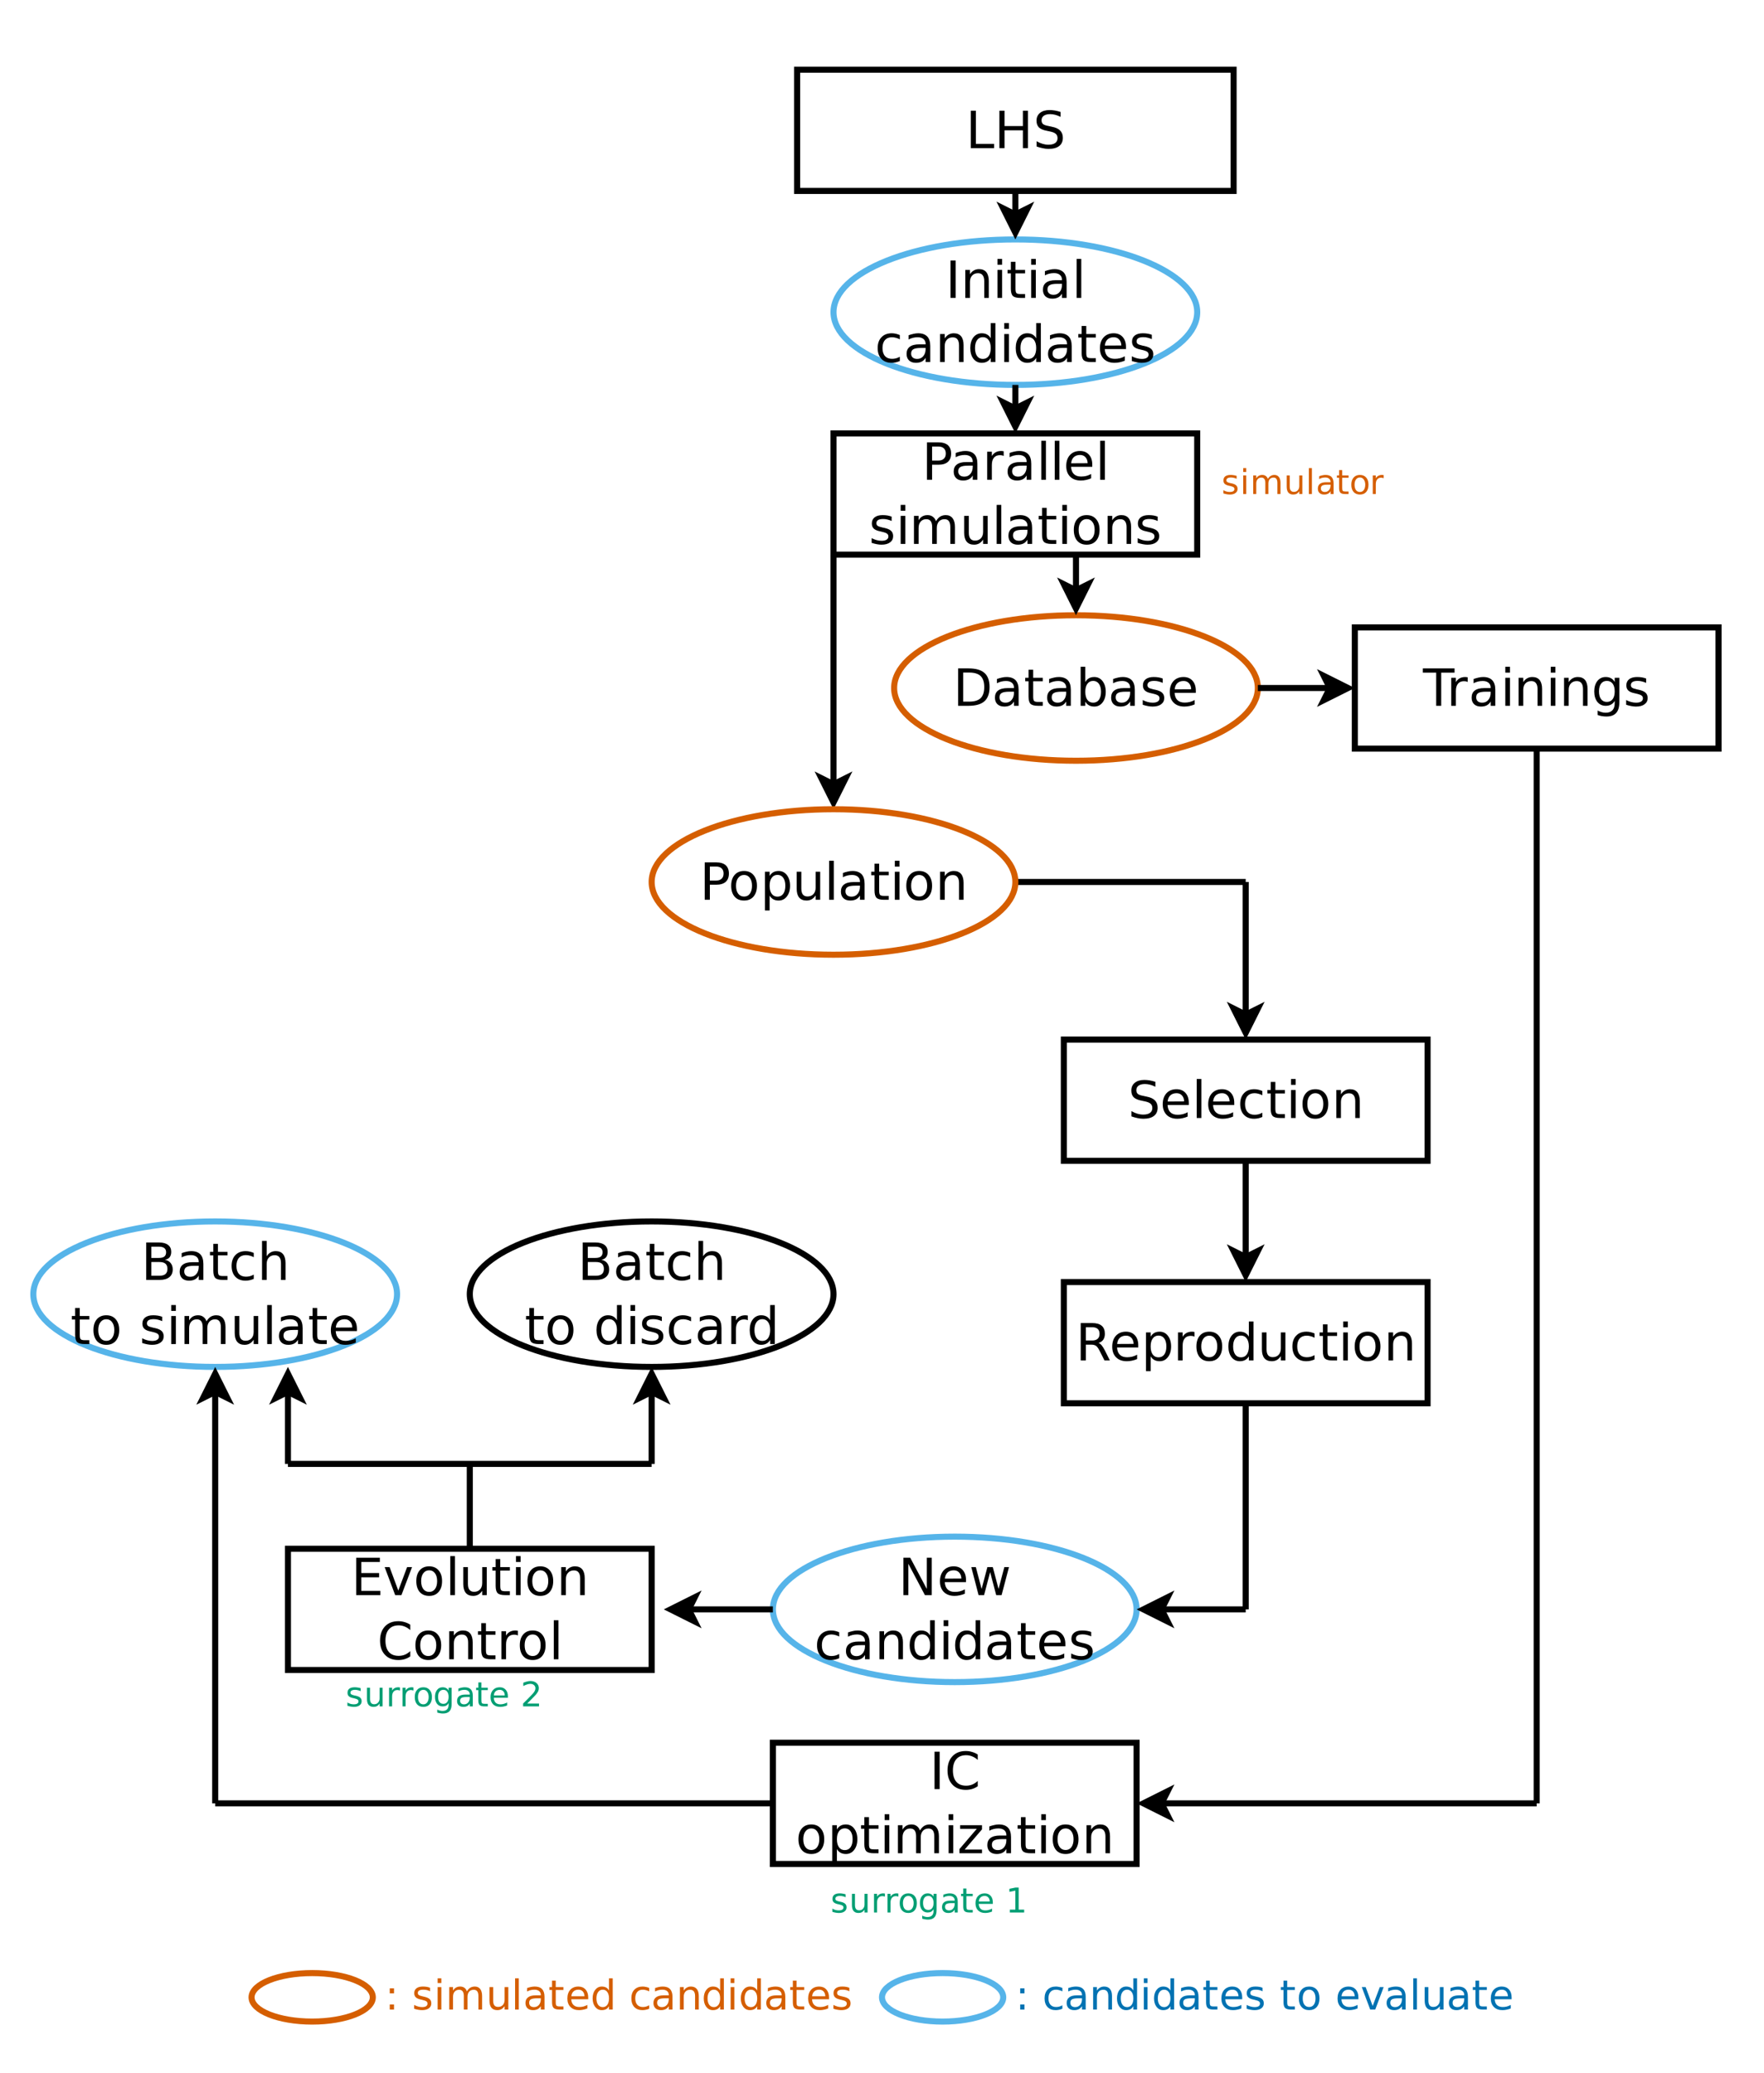 <?xml version="1.0" encoding="UTF-8"?>
<svg xmlns="http://www.w3.org/2000/svg" xmlns:xlink="http://www.w3.org/1999/xlink" width="291pt" height="342pt" viewBox="0 0 291 342" version="1.1">
<defs>
<g>
<symbol overflow="visible" id="glyph0-0">
<path style="stroke:none;" d="M 0.344 1.203 L 0.344 -4.781 L 3.734 -4.781 L 3.734 1.203 Z M 0.719 0.828 L 3.344 0.828 L 3.344 -4.406 L 0.719 -4.406 Z M 0.719 0.828 "/>
</symbol>
<symbol overflow="visible" id="glyph0-1">
<path style="stroke:none;" d="M 0.797 -0.844 L 1.5 -0.844 L 1.5 0 L 0.797 0 Z M 0.797 -3.5 L 1.5 -3.5 L 1.5 -2.672 L 0.797 -2.672 Z M 0.797 -3.5 "/>
</symbol>
<symbol overflow="visible" id="glyph0-2">
<path style="stroke:none;" d=""/>
</symbol>
<symbol overflow="visible" id="glyph0-3">
<path style="stroke:none;" d="M 3 -3.594 L 3 -3.016 C 2.832 -3.109 2.656 -3.176 2.469 -3.219 C 2.281 -3.258 2.086 -3.281 1.891 -3.281 C 1.586 -3.281 1.359 -3.234 1.203 -3.141 C 1.055 -3.055 0.984 -2.922 0.984 -2.734 C 0.984 -2.586 1.035 -2.473 1.141 -2.391 C 1.254 -2.316 1.473 -2.242 1.797 -2.172 L 2 -2.125 C 2.438 -2.031 2.742 -1.898 2.922 -1.734 C 3.109 -1.566 3.203 -1.328 3.203 -1.016 C 3.203 -0.672 3.066 -0.398 2.797 -0.203 C 2.523 -0.004 2.148 0.094 1.672 0.094 C 1.473 0.094 1.266 0.07 1.047 0.031 C 0.828 0 0.602 -0.055 0.375 -0.141 L 0.375 -0.766 C 0.594 -0.648 0.812 -0.562 1.031 -0.5 C 1.25 -0.438 1.469 -0.406 1.688 -0.406 C 1.969 -0.406 2.188 -0.453 2.344 -0.547 C 2.5 -0.648 2.578 -0.797 2.578 -0.984 C 2.578 -1.141 2.52 -1.258 2.406 -1.344 C 2.289 -1.438 2.047 -1.523 1.672 -1.609 L 1.469 -1.656 C 1.082 -1.738 0.805 -1.863 0.641 -2.031 C 0.473 -2.195 0.391 -2.422 0.391 -2.703 C 0.391 -3.055 0.516 -3.328 0.766 -3.516 C 1.016 -3.703 1.363 -3.797 1.812 -3.797 C 2.039 -3.797 2.254 -3.781 2.453 -3.75 C 2.648 -3.719 2.832 -3.664 3 -3.594 Z M 3 -3.594 "/>
</symbol>
<symbol overflow="visible" id="glyph0-4">
<path style="stroke:none;" d="M 0.641 -3.703 L 1.25 -3.703 L 1.25 0 L 0.641 0 Z M 0.641 -5.156 L 1.25 -5.156 L 1.25 -4.375 L 0.641 -4.375 Z M 0.641 -5.156 "/>
</symbol>
<symbol overflow="visible" id="glyph0-5">
<path style="stroke:none;" d="M 3.531 -3 C 3.676 -3.27 3.852 -3.469 4.062 -3.594 C 4.281 -3.727 4.535 -3.797 4.828 -3.797 C 5.211 -3.797 5.508 -3.66 5.719 -3.391 C 5.926 -3.117 6.031 -2.734 6.031 -2.234 L 6.031 0 L 5.422 0 L 5.422 -2.219 C 5.422 -2.57 5.359 -2.832 5.234 -3 C 5.109 -3.176 4.914 -3.266 4.656 -3.266 C 4.332 -3.266 4.078 -3.16 3.891 -2.953 C 3.711 -2.742 3.625 -2.457 3.625 -2.094 L 3.625 0 L 3.016 0 L 3.016 -2.219 C 3.016 -2.57 2.953 -2.832 2.828 -3 C 2.703 -3.176 2.508 -3.266 2.25 -3.266 C 1.938 -3.266 1.688 -3.16 1.5 -2.953 C 1.32 -2.742 1.234 -2.457 1.234 -2.094 L 1.234 0 L 0.609 0 L 0.609 -3.703 L 1.234 -3.703 L 1.234 -3.125 C 1.367 -3.352 1.531 -3.52 1.719 -3.625 C 1.914 -3.738 2.148 -3.797 2.422 -3.797 C 2.691 -3.797 2.922 -3.727 3.109 -3.594 C 3.297 -3.457 3.438 -3.258 3.531 -3 Z M 3.531 -3 "/>
</symbol>
<symbol overflow="visible" id="glyph0-6">
<path style="stroke:none;" d="M 0.578 -1.469 L 0.578 -3.703 L 1.188 -3.703 L 1.188 -1.484 C 1.188 -1.129 1.254 -0.863 1.391 -0.688 C 1.523 -0.52 1.727 -0.438 2 -0.438 C 2.332 -0.438 2.594 -0.539 2.781 -0.75 C 2.977 -0.957 3.078 -1.242 3.078 -1.609 L 3.078 -3.703 L 3.688 -3.703 L 3.688 0 L 3.078 0 L 3.078 -0.562 C 2.922 -0.344 2.742 -0.176 2.547 -0.062 C 2.359 0.039 2.133 0.094 1.875 0.094 C 1.445 0.094 1.125 -0.035 0.906 -0.297 C 0.688 -0.566 0.578 -0.957 0.578 -1.469 Z M 2.109 -3.797 Z M 2.109 -3.797 "/>
</symbol>
<symbol overflow="visible" id="glyph0-7">
<path style="stroke:none;" d="M 0.641 -5.156 L 1.25 -5.156 L 1.25 0 L 0.641 0 Z M 0.641 -5.156 "/>
</symbol>
<symbol overflow="visible" id="glyph0-8">
<path style="stroke:none;" d="M 2.328 -1.859 C 1.836 -1.859 1.492 -1.801 1.297 -1.688 C 1.109 -1.582 1.016 -1.395 1.016 -1.125 C 1.016 -0.906 1.082 -0.727 1.219 -0.594 C 1.363 -0.469 1.562 -0.406 1.812 -0.406 C 2.145 -0.406 2.414 -0.523 2.625 -0.766 C 2.832 -1.004 2.938 -1.328 2.938 -1.734 L 2.938 -1.859 Z M 3.547 -2.109 L 3.547 0 L 2.938 0 L 2.938 -0.562 C 2.789 -0.332 2.613 -0.164 2.406 -0.062 C 2.195 0.039 1.945 0.094 1.656 0.094 C 1.27 0.094 0.961 -0.008 0.734 -0.219 C 0.516 -0.438 0.406 -0.723 0.406 -1.078 C 0.406 -1.492 0.547 -1.805 0.828 -2.016 C 1.109 -2.234 1.523 -2.344 2.078 -2.344 L 2.938 -2.344 L 2.938 -2.406 C 2.938 -2.688 2.844 -2.898 2.656 -3.047 C 2.469 -3.203 2.207 -3.281 1.875 -3.281 C 1.664 -3.281 1.457 -3.254 1.25 -3.203 C 1.051 -3.148 0.859 -3.078 0.672 -2.984 L 0.672 -3.547 C 0.898 -3.629 1.117 -3.691 1.328 -3.734 C 1.535 -3.773 1.738 -3.797 1.938 -3.797 C 2.477 -3.797 2.879 -3.656 3.141 -3.375 C 3.41 -3.102 3.547 -2.68 3.547 -2.109 Z M 3.547 -2.109 "/>
</symbol>
<symbol overflow="visible" id="glyph0-9">
<path style="stroke:none;" d="M 1.234 -4.766 L 1.234 -3.703 L 2.5 -3.703 L 2.5 -3.234 L 1.234 -3.234 L 1.234 -1.219 C 1.234 -0.914 1.273 -0.723 1.359 -0.641 C 1.441 -0.555 1.613 -0.516 1.875 -0.516 L 2.5 -0.516 L 2.5 0 L 1.875 0 C 1.406 0 1.078 -0.086 0.891 -0.266 C 0.711 -0.441 0.625 -0.758 0.625 -1.219 L 0.625 -3.234 L 0.188 -3.234 L 0.188 -3.703 L 0.625 -3.703 L 0.625 -4.766 Z M 1.234 -4.766 "/>
</symbol>
<symbol overflow="visible" id="glyph0-10">
<path style="stroke:none;" d="M 3.812 -2 L 3.812 -1.703 L 1.016 -1.703 C 1.035 -1.285 1.16 -0.969 1.391 -0.75 C 1.617 -0.531 1.93 -0.422 2.328 -0.422 C 2.566 -0.422 2.797 -0.445 3.016 -0.5 C 3.234 -0.562 3.453 -0.648 3.672 -0.766 L 3.672 -0.188 C 3.453 -0.094 3.227 -0.023 3 0.016 C 2.77 0.066 2.535 0.094 2.297 0.094 C 1.703 0.094 1.234 -0.078 0.891 -0.422 C 0.547 -0.766 0.375 -1.227 0.375 -1.812 C 0.375 -2.426 0.535 -2.91 0.859 -3.266 C 1.191 -3.617 1.633 -3.797 2.188 -3.797 C 2.688 -3.797 3.082 -3.633 3.375 -3.312 C 3.664 -2.988 3.812 -2.551 3.812 -2 Z M 3.203 -2.188 C 3.191 -2.52 3.098 -2.785 2.922 -2.984 C 2.742 -3.18 2.504 -3.281 2.203 -3.281 C 1.859 -3.281 1.582 -3.18 1.375 -2.984 C 1.176 -2.797 1.062 -2.531 1.031 -2.188 Z M 3.203 -2.188 "/>
</symbol>
<symbol overflow="visible" id="glyph0-11">
<path style="stroke:none;" d="M 3.078 -3.141 L 3.078 -5.156 L 3.688 -5.156 L 3.688 0 L 3.078 0 L 3.078 -0.562 C 2.953 -0.332 2.789 -0.164 2.594 -0.062 C 2.395 0.039 2.16 0.094 1.891 0.094 C 1.441 0.094 1.078 -0.082 0.797 -0.438 C 0.516 -0.801 0.375 -1.27 0.375 -1.844 C 0.375 -2.426 0.516 -2.895 0.797 -3.25 C 1.078 -3.613 1.441 -3.797 1.891 -3.797 C 2.16 -3.797 2.395 -3.742 2.594 -3.641 C 2.789 -3.535 2.953 -3.367 3.078 -3.141 Z M 1 -1.844 C 1 -1.395 1.094 -1.039 1.281 -0.781 C 1.469 -0.531 1.723 -0.406 2.047 -0.406 C 2.359 -0.406 2.609 -0.531 2.797 -0.781 C 2.984 -1.039 3.078 -1.395 3.078 -1.844 C 3.078 -2.289 2.984 -2.641 2.797 -2.891 C 2.609 -3.148 2.359 -3.281 2.047 -3.281 C 1.723 -3.281 1.469 -3.148 1.281 -2.891 C 1.094 -2.641 1 -2.289 1 -1.844 Z M 1 -1.844 "/>
</symbol>
<symbol overflow="visible" id="glyph0-12">
<path style="stroke:none;" d="M 3.312 -3.562 L 3.312 -3 C 3.133 -3.094 2.957 -3.16 2.781 -3.203 C 2.613 -3.254 2.441 -3.281 2.266 -3.281 C 1.867 -3.281 1.562 -3.156 1.344 -2.906 C 1.125 -2.656 1.016 -2.301 1.016 -1.844 C 1.016 -1.395 1.125 -1.047 1.344 -0.797 C 1.562 -0.547 1.867 -0.422 2.266 -0.422 C 2.441 -0.422 2.613 -0.441 2.781 -0.484 C 2.957 -0.535 3.133 -0.609 3.312 -0.703 L 3.312 -0.141 C 3.133 -0.055 2.953 0 2.766 0.031 C 2.586 0.07 2.398 0.094 2.203 0.094 C 1.641 0.094 1.191 -0.078 0.859 -0.422 C 0.535 -0.773 0.375 -1.25 0.375 -1.844 C 0.375 -2.457 0.539 -2.938 0.875 -3.281 C 1.207 -3.625 1.66 -3.797 2.234 -3.797 C 2.422 -3.797 2.602 -3.773 2.781 -3.734 C 2.969 -3.703 3.145 -3.645 3.312 -3.562 Z M 3.312 -3.562 "/>
</symbol>
<symbol overflow="visible" id="glyph0-13">
<path style="stroke:none;" d="M 3.719 -2.234 L 3.719 0 L 3.109 0 L 3.109 -2.219 C 3.109 -2.57 3.039 -2.832 2.906 -3 C 2.77 -3.176 2.566 -3.266 2.297 -3.266 C 1.961 -3.266 1.703 -3.16 1.516 -2.953 C 1.328 -2.742 1.234 -2.457 1.234 -2.094 L 1.234 0 L 0.609 0 L 0.609 -3.703 L 1.234 -3.703 L 1.234 -3.125 C 1.379 -3.352 1.551 -3.52 1.75 -3.625 C 1.945 -3.738 2.172 -3.797 2.422 -3.797 C 2.848 -3.797 3.172 -3.66 3.391 -3.391 C 3.609 -3.129 3.719 -2.742 3.719 -2.234 Z M 3.719 -2.234 "/>
</symbol>
<symbol overflow="visible" id="glyph0-14">
<path style="stroke:none;" d="M 2.078 -3.281 C 1.754 -3.281 1.492 -3.148 1.297 -2.891 C 1.109 -2.641 1.016 -2.289 1.016 -1.844 C 1.016 -1.406 1.109 -1.055 1.297 -0.797 C 1.484 -0.547 1.742 -0.422 2.078 -0.422 C 2.398 -0.422 2.656 -0.547 2.844 -0.797 C 3.031 -1.055 3.125 -1.406 3.125 -1.844 C 3.125 -2.289 3.031 -2.641 2.844 -2.891 C 2.656 -3.148 2.398 -3.281 2.078 -3.281 Z M 2.078 -3.797 C 2.609 -3.797 3.023 -3.625 3.328 -3.281 C 3.629 -2.938 3.781 -2.457 3.781 -1.844 C 3.781 -1.238 3.629 -0.766 3.328 -0.422 C 3.023 -0.078 2.609 0.094 2.078 0.094 C 1.547 0.094 1.129 -0.078 0.828 -0.422 C 0.523 -0.766 0.375 -1.238 0.375 -1.844 C 0.375 -2.457 0.523 -2.938 0.828 -3.281 C 1.129 -3.625 1.547 -3.797 2.078 -3.797 Z M 2.078 -3.797 "/>
</symbol>
<symbol overflow="visible" id="glyph0-15">
<path style="stroke:none;" d="M 0.203 -3.703 L 0.844 -3.703 L 2 -0.594 L 3.172 -3.703 L 3.812 -3.703 L 2.422 0 L 1.594 0 Z M 0.203 -3.703 "/>
</symbol>
<symbol overflow="visible" id="glyph1-0">
<path style="stroke:none;" d="M 0.422 1.5 L 0.422 -5.969 L 4.656 -5.969 L 4.656 1.5 Z M 0.891 1.031 L 4.188 1.031 L 4.188 -5.5 L 0.891 -5.5 Z M 0.891 1.031 "/>
</symbol>
<symbol overflow="visible" id="glyph1-1">
<path style="stroke:none;" d="M 0.828 -6.172 L 1.672 -6.172 L 1.672 -0.703 L 4.672 -0.703 L 4.672 0 L 0.828 0 Z M 0.828 -6.172 "/>
</symbol>
<symbol overflow="visible" id="glyph1-2">
<path style="stroke:none;" d="M 0.828 -6.172 L 1.672 -6.172 L 1.672 -3.641 L 4.703 -3.641 L 4.703 -6.172 L 5.531 -6.172 L 5.531 0 L 4.703 0 L 4.703 -2.938 L 1.672 -2.938 L 1.672 0 L 0.828 0 Z M 0.828 -6.172 "/>
</symbol>
<symbol overflow="visible" id="glyph1-3">
<path style="stroke:none;" d="M 4.531 -5.969 L 4.531 -5.156 C 4.219 -5.312 3.922 -5.426 3.641 -5.5 C 3.359 -5.57 3.082 -5.609 2.812 -5.609 C 2.363 -5.609 2.016 -5.52 1.766 -5.344 C 1.516 -5.164 1.391 -4.914 1.391 -4.594 C 1.391 -4.32 1.473 -4.113 1.641 -3.969 C 1.805 -3.832 2.117 -3.723 2.578 -3.641 L 3.078 -3.531 C 3.703 -3.414 4.16 -3.207 4.453 -2.906 C 4.754 -2.602 4.906 -2.203 4.906 -1.703 C 4.906 -1.109 4.703 -0.656 4.297 -0.344 C 3.898 -0.031 3.312 0.125 2.531 0.125 C 2.238 0.125 1.926 0.086 1.594 0.016 C 1.27 -0.047 0.93 -0.141 0.578 -0.266 L 0.578 -1.141 C 0.922 -0.941 1.254 -0.797 1.578 -0.703 C 1.898 -0.609 2.219 -0.562 2.531 -0.562 C 3.008 -0.562 3.379 -0.656 3.641 -0.844 C 3.898 -1.031 4.031 -1.297 4.031 -1.641 C 4.031 -1.941 3.938 -2.176 3.75 -2.344 C 3.562 -2.52 3.258 -2.648 2.844 -2.734 L 2.328 -2.844 C 1.703 -2.957 1.25 -3.145 0.969 -3.406 C 0.695 -3.676 0.562 -4.051 0.562 -4.531 C 0.562 -5.07 0.754 -5.5 1.141 -5.812 C 1.523 -6.125 2.051 -6.281 2.719 -6.281 C 3.008 -6.281 3.305 -6.254 3.609 -6.203 C 3.91 -6.148 4.219 -6.07 4.531 -5.969 Z M 4.531 -5.969 "/>
</symbol>
<symbol overflow="visible" id="glyph1-4">
<path style="stroke:none;" d="M 0.828 -6.172 L 1.672 -6.172 L 1.672 0 L 0.828 0 Z M 0.828 -6.172 "/>
</symbol>
<symbol overflow="visible" id="glyph1-5">
<path style="stroke:none;" d="M 4.641 -2.797 L 4.641 0 L 3.891 0 L 3.891 -2.766 C 3.891 -3.203 3.801 -3.531 3.625 -3.75 C 3.457 -3.969 3.203 -4.078 2.859 -4.078 C 2.453 -4.078 2.129 -3.945 1.891 -3.688 C 1.648 -3.426 1.531 -3.07 1.531 -2.625 L 1.531 0 L 0.766 0 L 0.766 -4.625 L 1.531 -4.625 L 1.531 -3.906 C 1.719 -4.188 1.93 -4.395 2.172 -4.531 C 2.422 -4.676 2.707 -4.75 3.031 -4.75 C 3.562 -4.75 3.961 -4.582 4.234 -4.25 C 4.504 -3.914 4.641 -3.43 4.641 -2.797 Z M 4.641 -2.797 "/>
</symbol>
<symbol overflow="visible" id="glyph1-6">
<path style="stroke:none;" d="M 0.797 -4.625 L 1.562 -4.625 L 1.562 0 L 0.797 0 Z M 0.797 -6.438 L 1.562 -6.438 L 1.562 -5.469 L 0.797 -5.469 Z M 0.797 -6.438 "/>
</symbol>
<symbol overflow="visible" id="glyph1-7">
<path style="stroke:none;" d="M 1.547 -5.953 L 1.547 -4.625 L 3.125 -4.625 L 3.125 -4.047 L 1.547 -4.047 L 1.547 -1.531 C 1.547 -1.145 1.598 -0.898 1.703 -0.797 C 1.805 -0.691 2.02 -0.641 2.344 -0.641 L 3.125 -0.641 L 3.125 0 L 2.344 0 C 1.75 0 1.336 -0.109 1.109 -0.328 C 0.891 -0.547 0.781 -0.945 0.781 -1.531 L 0.781 -4.047 L 0.234 -4.047 L 0.234 -4.625 L 0.781 -4.625 L 0.781 -5.953 Z M 1.547 -5.953 "/>
</symbol>
<symbol overflow="visible" id="glyph1-8">
<path style="stroke:none;" d="M 2.906 -2.328 C 2.289 -2.328 1.863 -2.254 1.625 -2.109 C 1.383 -1.973 1.266 -1.734 1.266 -1.391 C 1.266 -1.129 1.352 -0.914 1.531 -0.75 C 1.707 -0.594 1.953 -0.516 2.266 -0.516 C 2.68 -0.516 3.016 -0.664 3.266 -0.969 C 3.523 -1.27 3.656 -1.664 3.656 -2.156 L 3.656 -2.328 Z M 4.422 -2.641 L 4.422 0 L 3.656 0 L 3.656 -0.703 C 3.488 -0.422 3.273 -0.211 3.016 -0.078 C 2.754 0.055 2.438 0.125 2.062 0.125 C 1.582 0.125 1.203 -0.004 0.922 -0.266 C 0.648 -0.535 0.516 -0.895 0.516 -1.344 C 0.516 -1.863 0.688 -2.254 1.031 -2.516 C 1.383 -2.785 1.906 -2.922 2.594 -2.922 L 3.656 -2.922 L 3.656 -3 C 3.656 -3.344 3.539 -3.609 3.312 -3.797 C 3.082 -3.992 2.758 -4.094 2.344 -4.094 C 2.082 -4.094 1.82 -4.062 1.562 -4 C 1.312 -3.938 1.07 -3.844 0.844 -3.719 L 0.844 -4.422 C 1.125 -4.523 1.395 -4.602 1.656 -4.656 C 1.914 -4.719 2.172 -4.75 2.422 -4.75 C 3.086 -4.75 3.586 -4.57 3.922 -4.219 C 4.254 -3.875 4.422 -3.348 4.422 -2.641 Z M 4.422 -2.641 "/>
</symbol>
<symbol overflow="visible" id="glyph1-9">
<path style="stroke:none;" d="M 0.797 -6.438 L 1.562 -6.438 L 1.562 0 L 0.797 0 Z M 0.797 -6.438 "/>
</symbol>
<symbol overflow="visible" id="glyph1-10">
<path style="stroke:none;" d="M 4.125 -4.453 L 4.125 -3.75 C 3.914 -3.863 3.703 -3.945 3.484 -4 C 3.266 -4.062 3.047 -4.094 2.828 -4.094 C 2.336 -4.094 1.953 -3.938 1.672 -3.625 C 1.398 -3.312 1.266 -2.875 1.266 -2.312 C 1.266 -1.75 1.398 -1.312 1.672 -1 C 1.953 -0.688 2.336 -0.531 2.828 -0.531 C 3.047 -0.531 3.266 -0.555 3.484 -0.609 C 3.703 -0.672 3.914 -0.758 4.125 -0.875 L 4.125 -0.172 C 3.914 -0.078 3.695 -0.004 3.469 0.047 C 3.238 0.098 3 0.125 2.75 0.125 C 2.051 0.125 1.492 -0.094 1.078 -0.531 C 0.672 -0.969 0.469 -1.562 0.469 -2.312 C 0.469 -3.062 0.676 -3.656 1.094 -4.094 C 1.508 -4.531 2.078 -4.75 2.797 -4.75 C 3.023 -4.75 3.25 -4.723 3.469 -4.672 C 3.695 -4.617 3.914 -4.547 4.125 -4.453 Z M 4.125 -4.453 "/>
</symbol>
<symbol overflow="visible" id="glyph1-11">
<path style="stroke:none;" d="M 3.844 -3.922 L 3.844 -6.438 L 4.609 -6.438 L 4.609 0 L 3.844 0 L 3.844 -0.688 C 3.688 -0.414 3.484 -0.211 3.234 -0.078 C 2.992 0.055 2.703 0.125 2.359 0.125 C 1.797 0.125 1.336 -0.098 0.984 -0.547 C 0.641 -0.992 0.469 -1.582 0.469 -2.312 C 0.469 -3.039 0.641 -3.629 0.984 -4.078 C 1.336 -4.523 1.797 -4.75 2.359 -4.75 C 2.703 -4.75 2.992 -4.68 3.234 -4.547 C 3.484 -4.41 3.688 -4.203 3.844 -3.922 Z M 1.25 -2.312 C 1.25 -1.75 1.363 -1.305 1.594 -0.984 C 1.82 -0.672 2.141 -0.516 2.547 -0.516 C 2.953 -0.516 3.27 -0.672 3.5 -0.984 C 3.727 -1.305 3.844 -1.75 3.844 -2.312 C 3.844 -2.875 3.727 -3.312 3.5 -3.625 C 3.27 -3.945 2.953 -4.109 2.547 -4.109 C 2.141 -4.109 1.82 -3.945 1.594 -3.625 C 1.363 -3.312 1.25 -2.875 1.25 -2.312 Z M 1.25 -2.312 "/>
</symbol>
<symbol overflow="visible" id="glyph1-12">
<path style="stroke:none;" d="M 4.766 -2.5 L 4.766 -2.141 L 1.266 -2.141 C 1.297 -1.609 1.453 -1.207 1.734 -0.938 C 2.016 -0.664 2.41 -0.531 2.922 -0.531 C 3.211 -0.531 3.492 -0.562 3.766 -0.625 C 4.035 -0.695 4.305 -0.805 4.578 -0.953 L 4.578 -0.234 C 4.305 -0.117 4.023 -0.031 3.734 0.031 C 3.453 0.094 3.164 0.125 2.875 0.125 C 2.133 0.125 1.547 -0.086 1.109 -0.516 C 0.68 -0.953 0.469 -1.535 0.469 -2.266 C 0.469 -3.023 0.672 -3.629 1.078 -4.078 C 1.492 -4.523 2.047 -4.75 2.734 -4.75 C 3.359 -4.75 3.852 -4.547 4.219 -4.141 C 4.582 -3.742 4.766 -3.195 4.766 -2.5 Z M 4 -2.734 C 3.988 -3.148 3.867 -3.477 3.641 -3.719 C 3.422 -3.969 3.125 -4.094 2.75 -4.094 C 2.32 -4.094 1.977 -3.973 1.719 -3.734 C 1.469 -3.492 1.32 -3.156 1.281 -2.719 Z M 4 -2.734 "/>
</symbol>
<symbol overflow="visible" id="glyph1-13">
<path style="stroke:none;" d="M 3.75 -4.5 L 3.75 -3.781 C 3.531 -3.883 3.305 -3.961 3.078 -4.016 C 2.848 -4.078 2.609 -4.109 2.359 -4.109 C 1.984 -4.109 1.703 -4.051 1.516 -3.938 C 1.328 -3.82 1.234 -3.645 1.234 -3.406 C 1.234 -3.227 1.301 -3.086 1.438 -2.984 C 1.57 -2.891 1.844 -2.797 2.25 -2.703 L 2.5 -2.656 C 3.039 -2.539 3.426 -2.375 3.656 -2.156 C 3.883 -1.945 4 -1.656 4 -1.281 C 4 -0.844 3.828 -0.5 3.484 -0.25 C 3.148 0 2.68 0.125 2.078 0.125 C 1.836 0.125 1.582 0.098 1.312 0.047 C 1.039 -0.004 0.754 -0.078 0.453 -0.172 L 0.453 -0.953 C 0.734 -0.805 1.008 -0.695 1.281 -0.625 C 1.562 -0.551 1.832 -0.516 2.094 -0.516 C 2.457 -0.516 2.734 -0.578 2.922 -0.703 C 3.117 -0.828 3.219 -1 3.219 -1.219 C 3.219 -1.426 3.145 -1.582 3 -1.688 C 2.863 -1.801 2.562 -1.91 2.094 -2.016 L 1.828 -2.078 C 1.359 -2.172 1.016 -2.32 0.797 -2.531 C 0.586 -2.738 0.484 -3.02 0.484 -3.375 C 0.484 -3.812 0.641 -4.148 0.953 -4.391 C 1.266 -4.629 1.703 -4.75 2.266 -4.75 C 2.547 -4.75 2.812 -4.727 3.062 -4.688 C 3.312 -4.645 3.539 -4.582 3.75 -4.5 Z M 3.75 -4.5 "/>
</symbol>
<symbol overflow="visible" id="glyph1-14">
<path style="stroke:none;" d="M 1.672 -5.484 L 1.672 -3.172 L 2.719 -3.172 C 3.102 -3.172 3.398 -3.27 3.609 -3.469 C 3.828 -3.664 3.938 -3.953 3.938 -4.328 C 3.938 -4.703 3.828 -4.988 3.609 -5.188 C 3.398 -5.383 3.102 -5.484 2.719 -5.484 Z M 0.828 -6.172 L 2.719 -6.172 C 3.406 -6.172 3.926 -6.016 4.281 -5.703 C 4.633 -5.391 4.812 -4.93 4.812 -4.328 C 4.812 -3.723 4.633 -3.266 4.281 -2.953 C 3.926 -2.641 3.406 -2.484 2.719 -2.484 L 1.672 -2.484 L 1.672 0 L 0.828 0 Z M 0.828 -6.172 "/>
</symbol>
<symbol overflow="visible" id="glyph1-15">
<path style="stroke:none;" d="M 3.484 -3.922 C 3.398 -3.973 3.305 -4.008 3.203 -4.031 C 3.098 -4.051 2.988 -4.062 2.875 -4.062 C 2.438 -4.062 2.102 -3.922 1.875 -3.641 C 1.645 -3.359 1.531 -2.957 1.531 -2.438 L 1.531 0 L 0.766 0 L 0.766 -4.625 L 1.531 -4.625 L 1.531 -3.906 C 1.695 -4.188 1.906 -4.395 2.156 -4.531 C 2.414 -4.676 2.727 -4.75 3.094 -4.75 C 3.145 -4.75 3.203 -4.742 3.266 -4.734 C 3.328 -4.723 3.398 -4.711 3.484 -4.703 Z M 3.484 -3.922 "/>
</symbol>
<symbol overflow="visible" id="glyph1-16">
<path style="stroke:none;" d="M 4.406 -3.75 C 4.594 -4.082 4.816 -4.332 5.078 -4.5 C 5.348 -4.664 5.66 -4.75 6.016 -4.75 C 6.504 -4.75 6.879 -4.578 7.141 -4.234 C 7.398 -3.898 7.531 -3.422 7.531 -2.797 L 7.531 0 L 6.766 0 L 6.766 -2.766 C 6.766 -3.211 6.688 -3.539 6.531 -3.75 C 6.375 -3.969 6.133 -4.078 5.812 -4.078 C 5.414 -4.078 5.102 -3.945 4.875 -3.688 C 4.645 -3.426 4.531 -3.07 4.531 -2.625 L 4.531 0 L 3.766 0 L 3.766 -2.766 C 3.766 -3.211 3.688 -3.539 3.531 -3.75 C 3.375 -3.969 3.129 -4.078 2.797 -4.078 C 2.41 -4.078 2.102 -3.945 1.875 -3.688 C 1.645 -3.426 1.531 -3.07 1.531 -2.625 L 1.531 0 L 0.766 0 L 0.766 -4.625 L 1.531 -4.625 L 1.531 -3.906 C 1.707 -4.195 1.914 -4.41 2.156 -4.547 C 2.395 -4.68 2.68 -4.75 3.016 -4.75 C 3.359 -4.75 3.645 -4.66 3.875 -4.484 C 4.113 -4.316 4.289 -4.07 4.406 -3.75 Z M 4.406 -3.75 "/>
</symbol>
<symbol overflow="visible" id="glyph1-17">
<path style="stroke:none;" d="M 0.719 -1.828 L 0.719 -4.625 L 1.484 -4.625 L 1.484 -1.859 C 1.484 -1.422 1.566 -1.094 1.734 -0.875 C 1.91 -0.656 2.164 -0.547 2.5 -0.547 C 2.914 -0.547 3.242 -0.676 3.484 -0.938 C 3.723 -1.195 3.844 -1.551 3.844 -2 L 3.844 -4.625 L 4.594 -4.625 L 4.594 0 L 3.844 0 L 3.844 -0.719 C 3.656 -0.438 3.438 -0.223 3.188 -0.078 C 2.945 0.055 2.664 0.125 2.344 0.125 C 1.812 0.125 1.406 -0.039 1.125 -0.375 C 0.852 -0.707 0.719 -1.191 0.719 -1.828 Z M 2.641 -4.75 Z M 2.641 -4.75 "/>
</symbol>
<symbol overflow="visible" id="glyph1-18">
<path style="stroke:none;" d="M 2.594 -4.094 C 2.188 -4.094 1.863 -3.93 1.625 -3.609 C 1.383 -3.297 1.266 -2.863 1.266 -2.312 C 1.266 -1.758 1.383 -1.32 1.625 -1 C 1.863 -0.688 2.188 -0.531 2.594 -0.531 C 3 -0.531 3.316 -0.688 3.547 -1 C 3.785 -1.32 3.906 -1.758 3.906 -2.312 C 3.906 -2.863 3.785 -3.297 3.547 -3.609 C 3.316 -3.93 3 -4.094 2.594 -4.094 Z M 2.594 -4.75 C 3.25 -4.75 3.766 -4.531 4.141 -4.094 C 4.523 -3.664 4.719 -3.07 4.719 -2.312 C 4.719 -1.551 4.523 -0.953 4.141 -0.516 C 3.766 -0.086 3.25 0.125 2.594 0.125 C 1.926 0.125 1.406 -0.086 1.031 -0.516 C 0.656 -0.953 0.469 -1.551 0.469 -2.312 C 0.469 -3.07 0.656 -3.664 1.031 -4.094 C 1.406 -4.531 1.926 -4.75 2.594 -4.75 Z M 2.594 -4.75 "/>
</symbol>
<symbol overflow="visible" id="glyph1-19">
<path style="stroke:none;" d="M 3.766 -2.891 C 3.941 -2.828 4.113 -2.695 4.281 -2.5 C 4.445 -2.301 4.617 -2.031 4.797 -1.688 L 5.641 0 L 4.75 0 L 3.953 -1.578 C 3.742 -1.992 3.547 -2.27 3.359 -2.406 C 3.172 -2.539 2.91 -2.609 2.578 -2.609 L 1.672 -2.609 L 1.672 0 L 0.828 0 L 0.828 -6.172 L 2.719 -6.172 C 3.426 -6.172 3.953 -6.02 4.297 -5.719 C 4.641 -5.426 4.812 -4.984 4.812 -4.391 C 4.812 -4.004 4.723 -3.68 4.547 -3.422 C 4.367 -3.172 4.109 -2.992 3.766 -2.891 Z M 1.672 -5.484 L 1.672 -3.297 L 2.719 -3.297 C 3.125 -3.297 3.426 -3.391 3.625 -3.578 C 3.832 -3.766 3.938 -4.035 3.938 -4.391 C 3.938 -4.754 3.832 -5.023 3.625 -5.203 C 3.426 -5.391 3.125 -5.484 2.719 -5.484 Z M 1.672 -5.484 "/>
</symbol>
<symbol overflow="visible" id="glyph1-20">
<path style="stroke:none;" d="M 1.531 -0.688 L 1.531 1.766 L 0.766 1.766 L 0.766 -4.625 L 1.531 -4.625 L 1.531 -3.922 C 1.695 -4.203 1.898 -4.41 2.141 -4.547 C 2.379 -4.68 2.672 -4.75 3.016 -4.75 C 3.578 -4.75 4.031 -4.523 4.375 -4.078 C 4.727 -3.629 4.906 -3.039 4.906 -2.312 C 4.906 -1.582 4.727 -0.992 4.375 -0.547 C 4.031 -0.098 3.578 0.125 3.016 0.125 C 2.672 0.125 2.379 0.055 2.141 -0.078 C 1.898 -0.211 1.695 -0.414 1.531 -0.688 Z M 4.125 -2.312 C 4.125 -2.875 4.008 -3.312 3.781 -3.625 C 3.551 -3.945 3.234 -4.109 2.828 -4.109 C 2.422 -4.109 2.102 -3.945 1.875 -3.625 C 1.645 -3.312 1.531 -2.875 1.531 -2.312 C 1.531 -1.75 1.645 -1.305 1.875 -0.984 C 2.102 -0.672 2.422 -0.516 2.828 -0.516 C 3.234 -0.516 3.551 -0.672 3.781 -0.984 C 4.008 -1.305 4.125 -1.75 4.125 -2.312 Z M 4.125 -2.312 "/>
</symbol>
<symbol overflow="visible" id="glyph1-21">
<path style="stroke:none;" d="M 0.828 -6.172 L 1.953 -6.172 L 4.688 -1.016 L 4.688 -6.172 L 5.5 -6.172 L 5.5 0 L 4.375 0 L 1.641 -5.172 L 1.641 0 L 0.828 0 Z M 0.828 -6.172 "/>
</symbol>
<symbol overflow="visible" id="glyph1-22">
<path style="stroke:none;" d="M 0.359 -4.625 L 1.109 -4.625 L 2.062 -1.016 L 3.016 -4.625 L 3.906 -4.625 L 4.859 -1.016 L 5.812 -4.625 L 6.578 -4.625 L 5.359 0 L 4.469 0 L 3.469 -3.797 L 2.469 0 L 1.562 0 Z M 0.359 -4.625 "/>
</symbol>
<symbol overflow="visible" id="glyph1-23">
<path style="stroke:none;" d="M 0.828 -6.172 L 4.734 -6.172 L 4.734 -5.469 L 1.672 -5.469 L 1.672 -3.641 L 4.609 -3.641 L 4.609 -2.938 L 1.672 -2.938 L 1.672 -0.703 L 4.812 -0.703 L 4.812 0 L 0.828 0 Z M 0.828 -6.172 "/>
</symbol>
<symbol overflow="visible" id="glyph1-24">
<path style="stroke:none;" d="M 0.25 -4.625 L 1.062 -4.625 L 2.5 -0.75 L 3.953 -4.625 L 4.766 -4.625 L 3.016 0 L 1.984 0 Z M 0.25 -4.625 "/>
</symbol>
<symbol overflow="visible" id="glyph1-25">
<path style="stroke:none;" d="M 5.453 -5.703 L 5.453 -4.812 C 5.172 -5.07 4.867 -5.266 4.547 -5.391 C 4.234 -5.523 3.898 -5.594 3.547 -5.594 C 2.836 -5.594 2.297 -5.375 1.922 -4.938 C 1.547 -4.508 1.359 -3.891 1.359 -3.078 C 1.359 -2.266 1.547 -1.641 1.922 -1.203 C 2.297 -0.773 2.836 -0.562 3.547 -0.562 C 3.898 -0.562 4.234 -0.625 4.547 -0.75 C 4.867 -0.883 5.172 -1.082 5.453 -1.344 L 5.453 -0.469 C 5.16 -0.27 4.848 -0.117 4.516 -0.016 C 4.191 0.078 3.848 0.125 3.484 0.125 C 2.555 0.125 1.82 -0.16 1.281 -0.734 C 0.738 -1.305 0.469 -2.086 0.469 -3.078 C 0.469 -4.066 0.738 -4.848 1.281 -5.422 C 1.82 -5.992 2.555 -6.281 3.484 -6.281 C 3.859 -6.281 4.207 -6.227 4.531 -6.125 C 4.863 -6.031 5.172 -5.891 5.453 -5.703 Z M 5.453 -5.703 "/>
</symbol>
<symbol overflow="visible" id="glyph1-26">
<path style="stroke:none;" d="M 1.672 -5.484 L 1.672 -0.688 L 2.672 -0.688 C 3.523 -0.688 4.148 -0.879 4.547 -1.266 C 4.941 -1.648 5.141 -2.258 5.141 -3.094 C 5.141 -3.914 4.941 -4.52 4.547 -4.906 C 4.148 -5.289 3.523 -5.484 2.672 -5.484 Z M 0.828 -6.172 L 2.547 -6.172 C 3.742 -6.172 4.617 -5.922 5.172 -5.422 C 5.734 -4.93 6.016 -4.156 6.016 -3.094 C 6.016 -2.031 5.734 -1.25 5.172 -0.75 C 4.609 -0.25 3.734 0 2.547 0 L 0.828 0 Z M 0.828 -6.172 "/>
</symbol>
<symbol overflow="visible" id="glyph1-27">
<path style="stroke:none;" d="M 4.125 -2.312 C 4.125 -2.875 4.008 -3.312 3.781 -3.625 C 3.551 -3.945 3.234 -4.109 2.828 -4.109 C 2.422 -4.109 2.102 -3.945 1.875 -3.625 C 1.645 -3.312 1.531 -2.875 1.531 -2.312 C 1.531 -1.75 1.645 -1.305 1.875 -0.984 C 2.102 -0.672 2.422 -0.516 2.828 -0.516 C 3.234 -0.516 3.551 -0.672 3.781 -0.984 C 4.008 -1.305 4.125 -1.75 4.125 -2.312 Z M 1.531 -3.922 C 1.695 -4.203 1.898 -4.41 2.141 -4.547 C 2.379 -4.68 2.672 -4.75 3.016 -4.75 C 3.578 -4.75 4.031 -4.523 4.375 -4.078 C 4.727 -3.629 4.906 -3.039 4.906 -2.312 C 4.906 -1.582 4.727 -0.992 4.375 -0.547 C 4.031 -0.098 3.578 0.125 3.016 0.125 C 2.672 0.125 2.379 0.055 2.141 -0.078 C 1.898 -0.211 1.695 -0.414 1.531 -0.688 L 1.531 0 L 0.766 0 L 0.766 -6.438 L 1.531 -6.438 Z M 1.531 -3.922 "/>
</symbol>
<symbol overflow="visible" id="glyph1-28">
<path style="stroke:none;" d="M -0.031 -6.172 L 5.203 -6.172 L 5.203 -5.469 L 3 -5.469 L 3 0 L 2.172 0 L 2.172 -5.469 L -0.031 -5.469 Z M -0.031 -6.172 "/>
</symbol>
<symbol overflow="visible" id="glyph1-29">
<path style="stroke:none;" d="M 3.844 -2.375 C 3.844 -2.926 3.727 -3.352 3.5 -3.656 C 3.27 -3.957 2.953 -4.109 2.547 -4.109 C 2.141 -4.109 1.82 -3.957 1.594 -3.656 C 1.363 -3.352 1.25 -2.926 1.25 -2.375 C 1.25 -1.82 1.363 -1.395 1.594 -1.094 C 1.82 -0.789 2.141 -0.641 2.547 -0.641 C 2.953 -0.641 3.27 -0.789 3.5 -1.094 C 3.727 -1.395 3.844 -1.82 3.844 -2.375 Z M 4.609 -0.578 C 4.609 0.211 4.43 0.801 4.078 1.188 C 3.734 1.57 3.195 1.766 2.469 1.766 C 2.207 1.766 1.957 1.742 1.719 1.703 C 1.477 1.66 1.25 1.598 1.031 1.516 L 1.031 0.781 C 1.25 0.895 1.469 0.984 1.688 1.047 C 1.906 1.109 2.129 1.141 2.359 1.141 C 2.848 1.141 3.219 1.004 3.469 0.734 C 3.719 0.473 3.844 0.082 3.844 -0.438 L 3.844 -0.812 C 3.688 -0.539 3.484 -0.336 3.234 -0.203 C 2.992 -0.066 2.703 0 2.359 0 C 1.797 0 1.336 -0.211 0.984 -0.641 C 0.641 -1.078 0.469 -1.656 0.469 -2.375 C 0.469 -3.082 0.641 -3.656 0.984 -4.094 C 1.336 -4.531 1.797 -4.75 2.359 -4.75 C 2.703 -4.75 2.992 -4.68 3.234 -4.547 C 3.484 -4.41 3.688 -4.203 3.844 -3.922 L 3.844 -4.625 L 4.609 -4.625 Z M 4.609 -0.578 "/>
</symbol>
<symbol overflow="visible" id="glyph1-30">
<path style="stroke:none;" d="M 1.672 -2.953 L 1.672 -0.688 L 3 -0.688 C 3.457 -0.688 3.789 -0.781 4 -0.969 C 4.219 -1.156 4.328 -1.438 4.328 -1.812 C 4.328 -2.195 4.219 -2.484 4 -2.672 C 3.789 -2.859 3.457 -2.953 3 -2.953 Z M 1.672 -5.484 L 1.672 -3.625 L 2.906 -3.625 C 3.312 -3.625 3.613 -3.695 3.812 -3.844 C 4.008 -4 4.109 -4.238 4.109 -4.562 C 4.109 -4.875 4.008 -5.102 3.812 -5.25 C 3.613 -5.406 3.312 -5.484 2.906 -5.484 Z M 0.828 -6.172 L 2.969 -6.172 C 3.602 -6.172 4.094 -6.035 4.438 -5.766 C 4.781 -5.504 4.953 -5.129 4.953 -4.641 C 4.953 -4.266 4.863 -3.961 4.688 -3.734 C 4.508 -3.516 4.25 -3.379 3.906 -3.328 C 4.32 -3.242 4.641 -3.062 4.859 -2.781 C 5.086 -2.5 5.203 -2.148 5.203 -1.734 C 5.203 -1.18 5.016 -0.754 4.641 -0.453 C 4.266 -0.148 3.734 0 3.047 0 L 0.828 0 Z M 0.828 -6.172 "/>
</symbol>
<symbol overflow="visible" id="glyph1-31">
<path style="stroke:none;" d="M 4.641 -2.797 L 4.641 0 L 3.891 0 L 3.891 -2.766 C 3.891 -3.203 3.801 -3.531 3.625 -3.75 C 3.457 -3.969 3.203 -4.078 2.859 -4.078 C 2.453 -4.078 2.129 -3.945 1.891 -3.688 C 1.648 -3.426 1.531 -3.07 1.531 -2.625 L 1.531 0 L 0.766 0 L 0.766 -6.438 L 1.531 -6.438 L 1.531 -3.906 C 1.719 -4.188 1.93 -4.395 2.172 -4.531 C 2.422 -4.676 2.707 -4.75 3.031 -4.75 C 3.562 -4.75 3.961 -4.582 4.234 -4.25 C 4.504 -3.914 4.641 -3.43 4.641 -2.797 Z M 4.641 -2.797 "/>
</symbol>
<symbol overflow="visible" id="glyph1-32">
<path style="stroke:none;" d=""/>
</symbol>
<symbol overflow="visible" id="glyph1-33">
<path style="stroke:none;" d="M 0.469 -4.625 L 4.078 -4.625 L 4.078 -3.938 L 1.219 -0.609 L 4.078 -0.609 L 4.078 0 L 0.359 0 L 0.359 -0.688 L 3.219 -4.031 L 0.469 -4.031 Z M 0.469 -4.625 "/>
</symbol>
<symbol overflow="visible" id="glyph2-0">
<path style="stroke:none;" d="M 0.281 1 L 0.281 -3.984 L 3.094 -3.984 L 3.094 1 Z M 0.594 0.688 L 2.781 0.688 L 2.781 -3.656 L 0.594 -3.656 Z M 0.594 0.688 "/>
</symbol>
<symbol overflow="visible" id="glyph2-1">
<path style="stroke:none;" d="M 2.5 -3 L 2.5 -2.516 C 2.352 -2.586 2.203 -2.641 2.047 -2.672 C 1.898 -2.711 1.742 -2.734 1.578 -2.734 C 1.328 -2.734 1.133 -2.691 1 -2.609 C 0.875 -2.535 0.812 -2.422 0.812 -2.266 C 0.812 -2.148 0.859 -2.055 0.953 -1.984 C 1.047 -1.922 1.227 -1.859 1.5 -1.797 L 1.672 -1.766 C 2.023 -1.691 2.273 -1.582 2.422 -1.438 C 2.578 -1.301 2.656 -1.102 2.656 -0.844 C 2.656 -0.562 2.539 -0.336 2.312 -0.172 C 2.094 -0.004 1.785 0.078 1.391 0.078 C 1.223 0.078 1.051 0.062 0.875 0.031 C 0.695 0 0.508 -0.047 0.312 -0.109 L 0.312 -0.641 C 0.5 -0.535 0.68 -0.457 0.859 -0.406 C 1.035 -0.363 1.219 -0.344 1.406 -0.344 C 1.633 -0.344 1.812 -0.383 1.938 -0.469 C 2.07 -0.551 2.141 -0.664 2.141 -0.812 C 2.141 -0.945 2.094 -1.051 2 -1.125 C 1.906 -1.195 1.703 -1.27 1.391 -1.344 L 1.219 -1.375 C 0.906 -1.445 0.676 -1.551 0.531 -1.688 C 0.395 -1.82 0.328 -2.008 0.328 -2.25 C 0.328 -2.539 0.426 -2.766 0.625 -2.922 C 0.832 -3.078 1.129 -3.156 1.516 -3.156 C 1.703 -3.156 1.875 -3.141 2.031 -3.109 C 2.195 -3.086 2.352 -3.051 2.5 -3 Z M 2.5 -3 "/>
</symbol>
<symbol overflow="visible" id="glyph2-2">
<path style="stroke:none;" d="M 0.531 -3.078 L 1.031 -3.078 L 1.031 0 L 0.531 0 Z M 0.531 -4.281 L 1.031 -4.281 L 1.031 -3.641 L 0.531 -3.641 Z M 0.531 -4.281 "/>
</symbol>
<symbol overflow="visible" id="glyph2-3">
<path style="stroke:none;" d="M 2.938 -2.5 C 3.062 -2.719 3.211 -2.879 3.391 -2.984 C 3.566 -3.098 3.773 -3.156 4.016 -3.156 C 4.328 -3.156 4.57 -3.039 4.75 -2.812 C 4.926 -2.594 5.016 -2.273 5.016 -1.859 L 5.016 0 L 4.5 0 L 4.5 -1.844 C 4.5 -2.133 4.445 -2.352 4.344 -2.5 C 4.238 -2.645 4.082 -2.719 3.875 -2.719 C 3.602 -2.719 3.391 -2.629 3.234 -2.453 C 3.086 -2.273 3.016 -2.039 3.016 -1.75 L 3.016 0 L 2.516 0 L 2.516 -1.844 C 2.516 -2.145 2.457 -2.363 2.344 -2.5 C 2.238 -2.645 2.082 -2.719 1.875 -2.719 C 1.613 -2.719 1.406 -2.629 1.25 -2.453 C 1.094 -2.273 1.016 -2.039 1.016 -1.75 L 1.016 0 L 0.516 0 L 0.516 -3.078 L 1.016 -3.078 L 1.016 -2.609 C 1.141 -2.797 1.281 -2.93 1.438 -3.016 C 1.602 -3.109 1.797 -3.156 2.016 -3.156 C 2.234 -3.156 2.422 -3.098 2.578 -2.984 C 2.742 -2.867 2.863 -2.707 2.938 -2.5 Z M 2.938 -2.5 "/>
</symbol>
<symbol overflow="visible" id="glyph2-4">
<path style="stroke:none;" d="M 0.484 -1.219 L 0.484 -3.078 L 0.984 -3.078 L 0.984 -1.234 C 0.984 -0.941 1.039 -0.723 1.156 -0.578 C 1.27 -0.43 1.441 -0.359 1.672 -0.359 C 1.941 -0.359 2.156 -0.445 2.312 -0.625 C 2.477 -0.801 2.562 -1.035 2.562 -1.328 L 2.562 -3.078 L 3.062 -3.078 L 3.062 0 L 2.562 0 L 2.562 -0.469 C 2.438 -0.281 2.289 -0.141 2.125 -0.047 C 1.969 0.035 1.781 0.078 1.562 0.078 C 1.207 0.078 0.938 -0.031 0.75 -0.25 C 0.57 -0.469 0.484 -0.789 0.484 -1.219 Z M 1.75 -3.156 Z M 1.75 -3.156 "/>
</symbol>
<symbol overflow="visible" id="glyph2-5">
<path style="stroke:none;" d="M 0.531 -4.281 L 1.031 -4.281 L 1.031 0 L 0.531 0 Z M 0.531 -4.281 "/>
</symbol>
<symbol overflow="visible" id="glyph2-6">
<path style="stroke:none;" d="M 1.938 -1.547 C 1.52 -1.547 1.234 -1.5 1.078 -1.406 C 0.922 -1.312 0.844 -1.156 0.844 -0.938 C 0.844 -0.75 0.898 -0.602 1.016 -0.5 C 1.141 -0.395 1.301 -0.344 1.5 -0.344 C 1.781 -0.344 2.004 -0.441 2.172 -0.641 C 2.348 -0.836 2.438 -1.102 2.438 -1.438 L 2.438 -1.547 Z M 2.938 -1.766 L 2.938 0 L 2.438 0 L 2.438 -0.469 C 2.32 -0.281 2.176 -0.141 2 -0.047 C 1.832 0.035 1.625 0.078 1.375 0.078 C 1.051 0.078 0.797 -0.008 0.609 -0.188 C 0.43 -0.363 0.344 -0.598 0.344 -0.891 C 0.344 -1.242 0.457 -1.508 0.688 -1.688 C 0.914 -1.863 1.266 -1.953 1.734 -1.953 L 2.438 -1.953 L 2.438 -2 C 2.438 -2.227 2.359 -2.406 2.203 -2.531 C 2.055 -2.664 1.844 -2.734 1.562 -2.734 C 1.383 -2.734 1.211 -2.711 1.047 -2.672 C 0.879 -2.629 0.719 -2.562 0.562 -2.469 L 0.562 -2.938 C 0.75 -3.008 0.926 -3.062 1.094 -3.094 C 1.27 -3.133 1.441 -3.156 1.609 -3.156 C 2.055 -3.156 2.391 -3.039 2.609 -2.812 C 2.828 -2.582 2.938 -2.234 2.938 -1.766 Z M 2.938 -1.766 "/>
</symbol>
<symbol overflow="visible" id="glyph2-7">
<path style="stroke:none;" d="M 1.031 -3.953 L 1.031 -3.078 L 2.078 -3.078 L 2.078 -2.688 L 1.031 -2.688 L 1.031 -1.016 C 1.031 -0.766 1.062 -0.602 1.125 -0.531 C 1.195 -0.457 1.344 -0.422 1.562 -0.422 L 2.078 -0.422 L 2.078 0 L 1.562 0 C 1.164 0 0.891 -0.07 0.734 -0.219 C 0.586 -0.363 0.516 -0.629 0.516 -1.016 L 0.516 -2.688 L 0.156 -2.688 L 0.156 -3.078 L 0.516 -3.078 L 0.516 -3.953 Z M 1.031 -3.953 "/>
</symbol>
<symbol overflow="visible" id="glyph2-8">
<path style="stroke:none;" d="M 1.734 -2.734 C 1.453 -2.734 1.234 -2.625 1.078 -2.406 C 0.922 -2.195 0.844 -1.91 0.844 -1.547 C 0.844 -1.172 0.922 -0.875 1.078 -0.656 C 1.234 -0.445 1.453 -0.344 1.734 -0.344 C 1.992 -0.344 2.203 -0.445 2.359 -0.656 C 2.523 -0.875 2.609 -1.172 2.609 -1.547 C 2.609 -1.91 2.523 -2.195 2.359 -2.406 C 2.203 -2.625 1.992 -2.734 1.734 -2.734 Z M 1.734 -3.156 C 2.172 -3.156 2.516 -3.008 2.766 -2.719 C 3.016 -2.438 3.141 -2.047 3.141 -1.547 C 3.141 -1.035 3.016 -0.633 2.766 -0.344 C 2.516 -0.062 2.172 0.078 1.734 0.078 C 1.285 0.078 0.938 -0.062 0.688 -0.344 C 0.438 -0.633 0.312 -1.035 0.312 -1.547 C 0.312 -2.047 0.438 -2.438 0.688 -2.719 C 0.938 -3.008 1.285 -3.156 1.734 -3.156 Z M 1.734 -3.156 "/>
</symbol>
<symbol overflow="visible" id="glyph2-9">
<path style="stroke:none;" d="M 2.312 -2.609 C 2.258 -2.641 2.195 -2.66 2.125 -2.672 C 2.062 -2.691 1.988 -2.703 1.906 -2.703 C 1.625 -2.703 1.406 -2.609 1.25 -2.422 C 1.094 -2.234 1.016 -1.969 1.016 -1.625 L 1.016 0 L 0.516 0 L 0.516 -3.078 L 1.016 -3.078 L 1.016 -2.609 C 1.129 -2.797 1.27 -2.93 1.438 -3.016 C 1.602 -3.109 1.812 -3.156 2.062 -3.156 C 2.094 -3.156 2.129 -3.148 2.172 -3.141 C 2.211 -3.141 2.258 -3.133 2.312 -3.125 Z M 2.312 -2.609 "/>
</symbol>
<symbol overflow="visible" id="glyph2-10">
<path style="stroke:none;" d="M 2.562 -1.578 C 2.562 -1.941 2.484 -2.223 2.328 -2.422 C 2.18 -2.629 1.973 -2.734 1.703 -2.734 C 1.422 -2.734 1.203 -2.629 1.047 -2.422 C 0.898 -2.223 0.828 -1.941 0.828 -1.578 C 0.828 -1.211 0.898 -0.926 1.047 -0.719 C 1.203 -0.52 1.422 -0.422 1.703 -0.422 C 1.973 -0.422 2.18 -0.52 2.328 -0.719 C 2.484 -0.926 2.562 -1.211 2.562 -1.578 Z M 3.062 -0.391 C 3.062 0.141 2.945 0.531 2.719 0.781 C 2.488 1.039 2.129 1.172 1.641 1.172 C 1.461 1.172 1.297 1.156 1.141 1.125 C 0.984 1.102 0.832 1.066 0.688 1.016 L 0.688 0.516 C 0.832 0.598 0.977 0.656 1.125 0.688 C 1.27 0.727 1.414 0.75 1.562 0.75 C 1.895 0.75 2.145 0.66 2.312 0.484 C 2.477 0.316 2.562 0.055 2.562 -0.297 L 2.562 -0.547 C 2.457 -0.359 2.32 -0.219 2.156 -0.125 C 2 -0.039 1.805 0 1.578 0 C 1.191 0 0.883 -0.141 0.656 -0.422 C 0.426 -0.711 0.312 -1.098 0.312 -1.578 C 0.312 -2.055 0.426 -2.438 0.656 -2.719 C 0.883 -3.008 1.191 -3.156 1.578 -3.156 C 1.805 -3.156 2 -3.109 2.156 -3.016 C 2.32 -2.93 2.457 -2.797 2.562 -2.609 L 2.562 -3.078 L 3.062 -3.078 Z M 3.062 -0.391 "/>
</symbol>
<symbol overflow="visible" id="glyph2-11">
<path style="stroke:none;" d="M 3.172 -1.672 L 3.172 -1.422 L 0.844 -1.422 C 0.863 -1.066 0.969 -0.797 1.156 -0.609 C 1.344 -0.43 1.602 -0.344 1.938 -0.344 C 2.133 -0.344 2.32 -0.367 2.5 -0.422 C 2.688 -0.473 2.867 -0.547 3.047 -0.641 L 3.047 -0.156 C 2.867 -0.082 2.68 -0.023 2.484 0.016 C 2.297 0.055 2.102 0.078 1.906 0.078 C 1.414 0.078 1.023 -0.062 0.734 -0.344 C 0.453 -0.633 0.312 -1.023 0.312 -1.516 C 0.312 -2.016 0.445 -2.41 0.719 -2.703 C 0.988 -3.004 1.359 -3.156 1.828 -3.156 C 2.242 -3.156 2.57 -3.02 2.812 -2.75 C 3.051 -2.488 3.172 -2.129 3.172 -1.672 Z M 2.656 -1.812 C 2.656 -2.094 2.578 -2.316 2.422 -2.484 C 2.273 -2.648 2.078 -2.734 1.828 -2.734 C 1.547 -2.734 1.316 -2.648 1.141 -2.484 C 0.973 -2.328 0.879 -2.102 0.859 -1.812 Z M 2.656 -1.812 "/>
</symbol>
<symbol overflow="visible" id="glyph2-12">
<path style="stroke:none;" d=""/>
</symbol>
<symbol overflow="visible" id="glyph2-13">
<path style="stroke:none;" d="M 1.078 -0.469 L 3.031 -0.469 L 3.031 0 L 0.406 0 L 0.406 -0.469 C 0.625 -0.688 0.914 -0.977 1.281 -1.344 C 1.645 -1.719 1.875 -1.957 1.969 -2.062 C 2.145 -2.258 2.266 -2.426 2.328 -2.562 C 2.398 -2.707 2.438 -2.848 2.438 -2.984 C 2.438 -3.203 2.359 -3.379 2.203 -3.516 C 2.055 -3.648 1.859 -3.719 1.609 -3.719 C 1.441 -3.719 1.258 -3.688 1.062 -3.625 C 0.863 -3.562 0.656 -3.473 0.438 -3.359 L 0.438 -3.906 C 0.664 -4 0.875 -4.066 1.062 -4.109 C 1.258 -4.16 1.441 -4.188 1.609 -4.188 C 2.023 -4.188 2.359 -4.078 2.609 -3.859 C 2.867 -3.648 3 -3.367 3 -3.016 C 3 -2.848 2.969 -2.688 2.906 -2.531 C 2.844 -2.383 2.727 -2.207 2.562 -2 C 2.52 -1.945 2.375 -1.789 2.125 -1.531 C 1.875 -1.281 1.523 -0.926 1.078 -0.469 Z M 1.078 -0.469 "/>
</symbol>
<symbol overflow="visible" id="glyph2-14">
<path style="stroke:none;" d="M 0.703 -0.469 L 1.609 -0.469 L 1.609 -3.609 L 0.625 -3.406 L 0.625 -3.906 L 1.609 -4.109 L 2.156 -4.109 L 2.156 -0.469 L 3.062 -0.469 L 3.062 0 L 0.703 0 Z M 0.703 -0.469 "/>
</symbol>
</g>
</defs>
<g id="surface5196">
<rect x="0" y="0" width="291" height="342" style="fill:rgb(100%,100%,100%);fill-opacity:1;stroke:none;"/>
<path style="fill:none;stroke-width:0.05;stroke-linecap:butt;stroke-linejoin:miter;stroke:rgb(100%,100%,100%);stroke-opacity:1;stroke-miterlimit:10;" d="M 2.2 0 L 16.6 0 L 16.6 17 L 2.2 17 Z M 2.2 0 " transform="matrix(20,0,0,20,-42.5,1.5)"/>
<path style="fill-rule:evenodd;fill:rgb(100%,100%,100%);fill-opacity:1;stroke-width:0.05;stroke-linecap:butt;stroke-linejoin:miter;stroke:rgb(83.529%,36.863%,0%);stroke-opacity:1;stroke-miterlimit:10;" d="M 5.2 16.4 C 5.2 16.511 4.976 16.6 4.7 16.6 C 4.424 16.6 4.2 16.511 4.2 16.4 C 4.2 16.289 4.424 16.2 4.7 16.2 C 4.976 16.2 5.2 16.289 5.2 16.4 " transform="matrix(20,0,0,20,-42.5,1.5)"/>
<g style="fill:rgb(83.529%,36.863%,0%);fill-opacity:1;">
  <use xlink:href="#glyph0-1" x="63.5" y="331.518"/>
  <use xlink:href="#glyph0-2" x="65.722" y="331.518"/>
  <use xlink:href="#glyph0-3" x="67.944" y="331.518"/>
  <use xlink:href="#glyph0-4" x="71.556" y="331.518"/>
  <use xlink:href="#glyph0-5" x="73.5" y="331.518"/>
  <use xlink:href="#glyph0-6" x="80.167" y="331.518"/>
  <use xlink:href="#glyph0-7" x="84.333" y="331.518"/>
  <use xlink:href="#glyph0-8" x="86.278" y="331.518"/>
  <use xlink:href="#glyph0-9" x="90.444" y="331.518"/>
  <use xlink:href="#glyph0-10" x="93.222" y="331.518"/>
  <use xlink:href="#glyph0-11" x="97.389" y="331.518"/>
  <use xlink:href="#glyph0-2" x="101.556" y="331.518"/>
  <use xlink:href="#glyph0-12" x="103.778" y="331.518"/>
  <use xlink:href="#glyph0-8" x="107.389" y="331.518"/>
  <use xlink:href="#glyph0-13" x="111.556" y="331.518"/>
  <use xlink:href="#glyph0-11" x="115.722" y="331.518"/>
  <use xlink:href="#glyph0-4" x="119.889" y="331.518"/>
  <use xlink:href="#glyph0-11" x="121.833" y="331.518"/>
  <use xlink:href="#glyph0-8" x="126" y="331.518"/>
  <use xlink:href="#glyph0-9" x="130.167" y="331.518"/>
  <use xlink:href="#glyph0-10" x="132.944" y="331.518"/>
  <use xlink:href="#glyph0-3" x="137.111" y="331.518"/>
</g>
<path style="fill-rule:evenodd;fill:rgb(100%,100%,100%);fill-opacity:1;stroke-width:0.05;stroke-linecap:butt;stroke-linejoin:miter;stroke:rgb(33.725%,70.588%,91.373%);stroke-opacity:1;stroke-miterlimit:10;" d="M 10.4 16.4 C 10.4 16.511 10.176 16.6 9.9 16.6 C 9.624 16.6 9.4 16.511 9.4 16.4 C 9.4 16.289 9.624 16.2 9.9 16.2 C 10.176 16.2 10.4 16.289 10.4 16.4 " transform="matrix(20,0,0,20,-42.5,1.5)"/>
<g style="fill:rgb(0%,44.706%,69.804%);fill-opacity:1;">
  <use xlink:href="#glyph0-1" x="167.5" y="331.518"/>
  <use xlink:href="#glyph0-2" x="169.722" y="331.518"/>
  <use xlink:href="#glyph0-12" x="171.944" y="331.518"/>
  <use xlink:href="#glyph0-8" x="175.556" y="331.518"/>
  <use xlink:href="#glyph0-13" x="179.722" y="331.518"/>
  <use xlink:href="#glyph0-11" x="183.889" y="331.518"/>
  <use xlink:href="#glyph0-4" x="188.056" y="331.518"/>
  <use xlink:href="#glyph0-11" x="190" y="331.518"/>
  <use xlink:href="#glyph0-8" x="194.167" y="331.518"/>
  <use xlink:href="#glyph0-9" x="198.333" y="331.518"/>
  <use xlink:href="#glyph0-10" x="201.111" y="331.518"/>
  <use xlink:href="#glyph0-3" x="205.278" y="331.518"/>
  <use xlink:href="#glyph0-2" x="208.889" y="331.518"/>
  <use xlink:href="#glyph0-9" x="211.111" y="331.518"/>
  <use xlink:href="#glyph0-14" x="213.889" y="331.518"/>
  <use xlink:href="#glyph0-2" x="218.056" y="331.518"/>
  <use xlink:href="#glyph0-10" x="220.278" y="331.518"/>
  <use xlink:href="#glyph0-15" x="224.444" y="331.518"/>
  <use xlink:href="#glyph0-8" x="228.333" y="331.518"/>
  <use xlink:href="#glyph0-7" x="232.5" y="331.518"/>
  <use xlink:href="#glyph0-6" x="234.444" y="331.518"/>
  <use xlink:href="#glyph0-8" x="238.611" y="331.518"/>
  <use xlink:href="#glyph0-9" x="242.778" y="331.518"/>
  <use xlink:href="#glyph0-10" x="245.556" y="331.518"/>
</g>
<path style="fill-rule:evenodd;fill:rgb(100%,100%,100%);fill-opacity:1;stroke-width:0.05;stroke-linecap:butt;stroke-linejoin:miter;stroke:rgb(0%,0%,0%);stroke-opacity:1;stroke-miterlimit:10;" d="M 8.7 0.5 L 12.3 0.5 L 12.3 1.5 L 8.7 1.5 Z M 8.7 0.5 " transform="matrix(20,0,0,20,-42.5,1.5)"/>
<g style="fill:rgb(0%,0%,0%);fill-opacity:1;">
  <use xlink:href="#glyph1-1" x="159.316" y="24.437"/>
  <use xlink:href="#glyph1-2" x="164.039" y="24.437"/>
  <use xlink:href="#glyph1-3" x="170.428" y="24.437"/>
</g>
<path style="fill-rule:evenodd;fill:rgb(100%,100%,100%);fill-opacity:1;stroke-width:0.05;stroke-linecap:butt;stroke-linejoin:miter;stroke:rgb(33.725%,70.588%,91.373%);stroke-opacity:1;stroke-miterlimit:10;" d="M 12 2.5 C 12 2.831 11.329 3.1 10.5 3.1 C 9.671 3.1 9 2.831 9 2.5 C 9 2.169 9.671 1.9 10.5 1.9 C 11.329 1.9 12 2.169 12 2.5 " transform="matrix(20,0,0,20,-42.5,1.5)"/>
<g style="fill:rgb(0%,0%,0%);fill-opacity:1;">
  <use xlink:href="#glyph1-4" x="155.977" y="49.148"/>
  <use xlink:href="#glyph1-5" x="158.477" y="49.148"/>
  <use xlink:href="#glyph1-6" x="163.754" y="49.148"/>
  <use xlink:href="#glyph1-7" x="165.977" y="49.148"/>
  <use xlink:href="#glyph1-6" x="169.31" y="49.148"/>
  <use xlink:href="#glyph1-8" x="171.532" y="49.148"/>
  <use xlink:href="#glyph1-9" x="176.81" y="49.148"/>
</g>
<g style="fill:rgb(0%,0%,0%);fill-opacity:1;">
  <use xlink:href="#glyph1-10" x="144.316" y="59.73"/>
  <use xlink:href="#glyph1-8" x="149.039" y="59.73"/>
  <use xlink:href="#glyph1-5" x="154.316" y="59.73"/>
  <use xlink:href="#glyph1-11" x="159.594" y="59.73"/>
  <use xlink:href="#glyph1-6" x="164.872" y="59.73"/>
  <use xlink:href="#glyph1-11" x="167.094" y="59.73"/>
  <use xlink:href="#glyph1-8" x="172.372" y="59.73"/>
  <use xlink:href="#glyph1-7" x="177.65" y="59.73"/>
  <use xlink:href="#glyph1-12" x="180.983" y="59.73"/>
  <use xlink:href="#glyph1-13" x="186.261" y="59.73"/>
</g>
<path style="fill-rule:evenodd;fill:rgb(100%,100%,100%);fill-opacity:1;stroke-width:0.05;stroke-linecap:butt;stroke-linejoin:miter;stroke:rgb(0%,0%,0%);stroke-opacity:1;stroke-miterlimit:10;" d="M 9 3.5 L 12 3.5 L 12 4.5 L 9 4.5 Z M 9 3.5 " transform="matrix(20,0,0,20,-42.5,1.5)"/>
<g style="fill:rgb(0%,0%,0%);fill-opacity:1;">
  <use xlink:href="#glyph1-14" x="152.09" y="79.148"/>
  <use xlink:href="#glyph1-8" x="156.812" y="79.148"/>
  <use xlink:href="#glyph1-15" x="162.09" y="79.148"/>
  <use xlink:href="#glyph1-8" x="165.701" y="79.148"/>
  <use xlink:href="#glyph1-9" x="170.979" y="79.148"/>
  <use xlink:href="#glyph1-9" x="173.201" y="79.148"/>
  <use xlink:href="#glyph1-12" x="175.423" y="79.148"/>
  <use xlink:href="#glyph1-9" x="180.701" y="79.148"/>
</g>
<g style="fill:rgb(0%,0%,0%);fill-opacity:1;">
  <use xlink:href="#glyph1-13" x="143.34" y="89.73"/>
  <use xlink:href="#glyph1-6" x="147.784" y="89.73"/>
  <use xlink:href="#glyph1-16" x="150.007" y="89.73"/>
  <use xlink:href="#glyph1-17" x="158.34" y="89.73"/>
  <use xlink:href="#glyph1-9" x="163.618" y="89.73"/>
  <use xlink:href="#glyph1-8" x="165.84" y="89.73"/>
  <use xlink:href="#glyph1-7" x="171.118" y="89.73"/>
  <use xlink:href="#glyph1-6" x="174.451" y="89.73"/>
  <use xlink:href="#glyph1-18" x="176.673" y="89.73"/>
  <use xlink:href="#glyph1-5" x="181.951" y="89.73"/>
  <use xlink:href="#glyph1-13" x="187.229" y="89.73"/>
</g>
<path style="fill-rule:evenodd;fill:rgb(100%,100%,100%);fill-opacity:1;stroke-width:0.05;stroke-linecap:butt;stroke-linejoin:miter;stroke:rgb(0%,0%,0%);stroke-opacity:1;stroke-miterlimit:10;" d="M 10.9 8.5 L 13.9 8.5 L 13.9 9.5 L 10.9 9.5 Z M 10.9 8.5 " transform="matrix(20,0,0,20,-42.5,1.5)"/>
<g style="fill:rgb(0%,0%,0%);fill-opacity:1;">
  <use xlink:href="#glyph1-3" x="186.066" y="184.437"/>
  <use xlink:href="#glyph1-12" x="191.344" y="184.437"/>
  <use xlink:href="#glyph1-9" x="196.622" y="184.437"/>
  <use xlink:href="#glyph1-12" x="198.844" y="184.437"/>
  <use xlink:href="#glyph1-10" x="204.122" y="184.437"/>
  <use xlink:href="#glyph1-7" x="208.844" y="184.437"/>
  <use xlink:href="#glyph1-6" x="212.178" y="184.437"/>
  <use xlink:href="#glyph1-18" x="214.4" y="184.437"/>
  <use xlink:href="#glyph1-5" x="219.678" y="184.437"/>
</g>
<path style="fill-rule:evenodd;fill:rgb(100%,100%,100%);fill-opacity:1;stroke-width:0.05;stroke-linecap:butt;stroke-linejoin:miter;stroke:rgb(0%,0%,0%);stroke-opacity:1;stroke-miterlimit:10;" d="M 10.9 10.5 L 13.9 10.5 L 13.9 11.5 L 10.9 11.5 Z M 10.9 10.5 " transform="matrix(20,0,0,20,-42.5,1.5)"/>
<g style="fill:rgb(0%,0%,0%);fill-opacity:1;">
  <use xlink:href="#glyph1-19" x="177.453" y="224.437"/>
  <use xlink:href="#glyph1-12" x="183.009" y="224.437"/>
  <use xlink:href="#glyph1-20" x="188.286" y="224.437"/>
  <use xlink:href="#glyph1-15" x="193.564" y="224.437"/>
  <use xlink:href="#glyph1-18" x="196.898" y="224.437"/>
  <use xlink:href="#glyph1-11" x="202.175" y="224.437"/>
  <use xlink:href="#glyph1-17" x="207.453" y="224.437"/>
  <use xlink:href="#glyph1-10" x="212.731" y="224.437"/>
  <use xlink:href="#glyph1-7" x="217.453" y="224.437"/>
  <use xlink:href="#glyph1-6" x="220.786" y="224.437"/>
  <use xlink:href="#glyph1-18" x="223.009" y="224.437"/>
  <use xlink:href="#glyph1-5" x="228.286" y="224.437"/>
</g>
<path style="fill-rule:evenodd;fill:rgb(100%,100%,100%);fill-opacity:1;stroke-width:0.05;stroke-linecap:butt;stroke-linejoin:miter;stroke:rgb(33.725%,70.588%,91.373%);stroke-opacity:1;stroke-miterlimit:10;" d="M 11.5 13.2 C 11.5 13.531 10.829 13.8 10 13.8 C 9.172 13.8 8.5 13.531 8.5 13.2 C 8.5 12.869 9.172 12.6 10 12.6 C 10.829 12.6 11.5 12.869 11.5 13.2 " transform="matrix(20,0,0,20,-42.5,1.5)"/>
<g style="fill:rgb(0%,0%,0%);fill-opacity:1;">
  <use xlink:href="#glyph1-21" x="148.203" y="263.148"/>
  <use xlink:href="#glyph1-12" x="154.592" y="263.148"/>
  <use xlink:href="#glyph1-22" x="159.87" y="263.148"/>
</g>
<g style="fill:rgb(0%,0%,0%);fill-opacity:1;">
  <use xlink:href="#glyph1-10" x="134.316" y="273.73"/>
  <use xlink:href="#glyph1-8" x="139.039" y="273.73"/>
  <use xlink:href="#glyph1-5" x="144.316" y="273.73"/>
  <use xlink:href="#glyph1-11" x="149.594" y="273.73"/>
  <use xlink:href="#glyph1-6" x="154.872" y="273.73"/>
  <use xlink:href="#glyph1-11" x="157.094" y="273.73"/>
  <use xlink:href="#glyph1-8" x="162.372" y="273.73"/>
  <use xlink:href="#glyph1-7" x="167.65" y="273.73"/>
  <use xlink:href="#glyph1-12" x="170.983" y="273.73"/>
  <use xlink:href="#glyph1-13" x="176.261" y="273.73"/>
</g>
<path style="fill-rule:evenodd;fill:rgb(100%,100%,100%);fill-opacity:1;stroke-width:0.05;stroke-linecap:butt;stroke-linejoin:miter;stroke:rgb(0%,0%,0%);stroke-opacity:1;stroke-miterlimit:10;" d="M 4.5 12.7 L 7.5 12.7 L 7.5 13.7 L 4.5 13.7 Z M 4.5 12.7 " transform="matrix(20,0,0,20,-42.5,1.5)"/>
<g style="fill:rgb(0%,0%,0%);fill-opacity:1;">
  <use xlink:href="#glyph1-23" x="57.93" y="263.148"/>
  <use xlink:href="#glyph1-24" x="63.207" y="263.148"/>
  <use xlink:href="#glyph1-18" x="68.207" y="263.148"/>
  <use xlink:href="#glyph1-9" x="73.485" y="263.148"/>
  <use xlink:href="#glyph1-17" x="75.707" y="263.148"/>
  <use xlink:href="#glyph1-7" x="80.985" y="263.148"/>
  <use xlink:href="#glyph1-6" x="84.319" y="263.148"/>
  <use xlink:href="#glyph1-18" x="86.541" y="263.148"/>
  <use xlink:href="#glyph1-5" x="91.819" y="263.148"/>
</g>
<g style="fill:rgb(0%,0%,0%);fill-opacity:1;">
  <use xlink:href="#glyph1-25" x="62.227" y="273.73"/>
  <use xlink:href="#glyph1-18" x="68.06" y="273.73"/>
  <use xlink:href="#glyph1-5" x="73.338" y="273.73"/>
  <use xlink:href="#glyph1-7" x="78.615" y="273.73"/>
  <use xlink:href="#glyph1-15" x="81.949" y="273.73"/>
  <use xlink:href="#glyph1-18" x="85.282" y="273.73"/>
  <use xlink:href="#glyph1-9" x="90.56" y="273.73"/>
</g>
<path style="fill-rule:evenodd;fill:rgb(100%,100%,100%);fill-opacity:1;stroke-width:0.05;stroke-linecap:butt;stroke-linejoin:miter;stroke:rgb(83.529%,36.863%,0%);stroke-opacity:1;stroke-miterlimit:10;" d="M 12.5 5.6 C 12.5 5.931 11.829 6.2 11 6.2 C 10.171 6.2 9.5 5.931 9.5 5.6 C 9.5 5.269 10.171 5 11 5 C 11.829 5 12.5 5.269 12.5 5.6 " transform="matrix(20,0,0,20,-42.5,1.5)"/>
<g style="fill:rgb(0%,0%,0%);fill-opacity:1;">
  <use xlink:href="#glyph1-26" x="157.227" y="116.437"/>
  <use xlink:href="#glyph1-8" x="163.615" y="116.437"/>
  <use xlink:href="#glyph1-7" x="168.893" y="116.437"/>
  <use xlink:href="#glyph1-8" x="172.227" y="116.437"/>
  <use xlink:href="#glyph1-27" x="177.504" y="116.437"/>
  <use xlink:href="#glyph1-8" x="182.782" y="116.437"/>
  <use xlink:href="#glyph1-13" x="188.06" y="116.437"/>
  <use xlink:href="#glyph1-12" x="192.504" y="116.437"/>
</g>
<path style="fill-rule:evenodd;fill:rgb(100%,100%,100%);fill-opacity:1;stroke-width:0.05;stroke-linecap:butt;stroke-linejoin:miter;stroke:rgb(0%,0%,0%);stroke-opacity:1;stroke-miterlimit:10;" d="M 13.3 5.1 L 16.3 5.1 L 16.3 6.1 L 13.3 6.1 Z M 13.3 5.1 " transform="matrix(20,0,0,20,-42.5,1.5)"/>
<g style="fill:rgb(0%,0%,0%);fill-opacity:1;">
  <use xlink:href="#glyph1-28" x="234.75" y="116.437"/>
  <use xlink:href="#glyph1-15" x="238.639" y="116.437"/>
  <use xlink:href="#glyph1-8" x="242.25" y="116.437"/>
  <use xlink:href="#glyph1-6" x="247.528" y="116.437"/>
  <use xlink:href="#glyph1-5" x="249.75" y="116.437"/>
  <use xlink:href="#glyph1-6" x="255.028" y="116.437"/>
  <use xlink:href="#glyph1-5" x="257.25" y="116.437"/>
  <use xlink:href="#glyph1-29" x="262.528" y="116.437"/>
  <use xlink:href="#glyph1-13" x="267.806" y="116.437"/>
</g>
<path style="fill:none;stroke-width:0.05;stroke-linecap:butt;stroke-linejoin:miter;stroke:rgb(0%,0%,0%);stroke-opacity:1;stroke-miterlimit:10;" d="M 10.5 1.5 L 10.5 1.694 " transform="matrix(20,0,0,20,-42.5,1.5)"/>
<path style="fill-rule:evenodd;fill:rgb(0%,0%,0%);fill-opacity:1;stroke-width:0.05;stroke-linecap:butt;stroke-linejoin:miter;stroke:rgb(0%,0%,0%);stroke-opacity:1;stroke-miterlimit:10;" d="M 10.5 1.844 L 10.4 1.644 L 10.5 1.694 L 10.6 1.644 Z M 10.5 1.844 " transform="matrix(20,0,0,20,-42.5,1.5)"/>
<path style="fill:none;stroke-width:0.05;stroke-linecap:butt;stroke-linejoin:miter;stroke:rgb(0%,0%,0%);stroke-opacity:1;stroke-miterlimit:10;" d="M 10.5 3.1 L 10.5 3.294 " transform="matrix(20,0,0,20,-42.5,1.5)"/>
<path style="fill-rule:evenodd;fill:rgb(0%,0%,0%);fill-opacity:1;stroke-width:0.05;stroke-linecap:butt;stroke-linejoin:miter;stroke:rgb(0%,0%,0%);stroke-opacity:1;stroke-miterlimit:10;" d="M 10.5 3.444 L 10.4 3.244 L 10.5 3.294 L 10.6 3.244 Z M 10.5 3.444 " transform="matrix(20,0,0,20,-42.5,1.5)"/>
<path style="fill:none;stroke-width:0.05;stroke-linecap:butt;stroke-linejoin:miter;stroke:rgb(0%,0%,0%);stroke-opacity:1;stroke-miterlimit:10;" d="M 9 4.5 L 9 6.394 " transform="matrix(20,0,0,20,-42.5,1.5)"/>
<path style="fill-rule:evenodd;fill:rgb(0%,0%,0%);fill-opacity:1;stroke-width:0.05;stroke-linecap:butt;stroke-linejoin:miter;stroke:rgb(0%,0%,0%);stroke-opacity:1;stroke-miterlimit:10;" d="M 9 6.544 L 8.9 6.344 L 9 6.394 L 9.1 6.344 Z M 9 6.544 " transform="matrix(20,0,0,20,-42.5,1.5)"/>
<path style="fill:none;stroke-width:0.05;stroke-linecap:butt;stroke-linejoin:miter;stroke:rgb(0%,0%,0%);stroke-opacity:1;stroke-miterlimit:10;" d="M 12.4 9.5 L 12.4 10.294 " transform="matrix(20,0,0,20,-42.5,1.5)"/>
<path style="fill-rule:evenodd;fill:rgb(0%,0%,0%);fill-opacity:1;stroke-width:0.05;stroke-linecap:butt;stroke-linejoin:miter;stroke:rgb(0%,0%,0%);stroke-opacity:1;stroke-miterlimit:10;" d="M 12.4 10.444 L 12.3 10.244 L 12.4 10.294 L 12.5 10.244 Z M 12.4 10.444 " transform="matrix(20,0,0,20,-42.5,1.5)"/>
<path style="fill:none;stroke-width:0.05;stroke-linecap:butt;stroke-linejoin:miter;stroke:rgb(0%,0%,0%);stroke-opacity:1;stroke-miterlimit:10;" d="M 12.4 11.5 L 12.4 13.2 " transform="matrix(20,0,0,20,-42.5,1.5)"/>
<path style="fill:none;stroke-width:0.05;stroke-linecap:butt;stroke-linejoin:miter;stroke:rgb(0%,0%,0%);stroke-opacity:1;stroke-miterlimit:10;" d="M 12.4 13.2 L 11.706 13.2 " transform="matrix(20,0,0,20,-42.5,1.5)"/>
<path style="fill-rule:evenodd;fill:rgb(0%,0%,0%);fill-opacity:1;stroke-width:0.05;stroke-linecap:butt;stroke-linejoin:miter;stroke:rgb(0%,0%,0%);stroke-opacity:1;stroke-miterlimit:10;" d="M 11.556 13.2 L 11.756 13.1 L 11.706 13.2 L 11.756 13.3 Z M 11.556 13.2 " transform="matrix(20,0,0,20,-42.5,1.5)"/>
<path style="fill:none;stroke-width:0.05;stroke-linecap:butt;stroke-linejoin:miter;stroke:rgb(0%,0%,0%);stroke-opacity:1;stroke-miterlimit:10;" d="M 6 12.7 L 6 12 " transform="matrix(20,0,0,20,-42.5,1.5)"/>
<path style="fill:none;stroke-width:0.05;stroke-linecap:butt;stroke-linejoin:miter;stroke:rgb(0%,0%,0%);stroke-opacity:1;stroke-miterlimit:10;" d="M 10.5 7.2 L 12.4 7.2 " transform="matrix(20,0,0,20,-42.5,1.5)"/>
<path style="fill:none;stroke-width:0.05;stroke-linecap:butt;stroke-linejoin:miter;stroke:rgb(0%,0%,0%);stroke-opacity:1;stroke-miterlimit:10;" d="M 12.4 7.2 L 12.4 8.294 " transform="matrix(20,0,0,20,-42.5,1.5)"/>
<path style="fill-rule:evenodd;fill:rgb(0%,0%,0%);fill-opacity:1;stroke-width:0.05;stroke-linecap:butt;stroke-linejoin:miter;stroke:rgb(0%,0%,0%);stroke-opacity:1;stroke-miterlimit:10;" d="M 12.4 8.444 L 12.3 8.244 L 12.4 8.294 L 12.5 8.244 Z M 12.4 8.444 " transform="matrix(20,0,0,20,-42.5,1.5)"/>
<path style="fill:none;stroke-width:0.05;stroke-linecap:butt;stroke-linejoin:miter;stroke:rgb(0%,0%,0%);stroke-opacity:1;stroke-miterlimit:10;" d="M 11 4.5 L 11 4.794 " transform="matrix(20,0,0,20,-42.5,1.5)"/>
<path style="fill-rule:evenodd;fill:rgb(0%,0%,0%);fill-opacity:1;stroke-width:0.05;stroke-linecap:butt;stroke-linejoin:miter;stroke:rgb(0%,0%,0%);stroke-opacity:1;stroke-miterlimit:10;" d="M 11 4.944 L 10.9 4.744 L 11 4.794 L 11.1 4.744 Z M 11 4.944 " transform="matrix(20,0,0,20,-42.5,1.5)"/>
<path style="fill-rule:evenodd;fill:rgb(100%,100%,100%);fill-opacity:1;stroke-width:0.05;stroke-linecap:butt;stroke-linejoin:miter;stroke:rgb(33.725%,70.588%,91.373%);stroke-opacity:1;stroke-miterlimit:10;" d="M 5.4 10.6 C 5.4 10.931 4.729 11.2 3.9 11.2 C 3.071 11.2 2.4 10.931 2.4 10.6 C 2.4 10.269 3.071 10 3.9 10 C 4.729 10 5.4 10.269 5.4 10.6 " transform="matrix(20,0,0,20,-42.5,1.5)"/>
<g style="fill:rgb(0%,0%,0%);fill-opacity:1;">
  <use xlink:href="#glyph1-30" x="23.293" y="211.148"/>
  <use xlink:href="#glyph1-8" x="29.126" y="211.148"/>
  <use xlink:href="#glyph1-7" x="34.404" y="211.148"/>
  <use xlink:href="#glyph1-10" x="37.737" y="211.148"/>
  <use xlink:href="#glyph1-31" x="42.46" y="211.148"/>
</g>
<g style="fill:rgb(0%,0%,0%);fill-opacity:1;">
  <use xlink:href="#glyph1-7" x="11.613" y="221.73"/>
  <use xlink:href="#glyph1-18" x="14.947" y="221.73"/>
  <use xlink:href="#glyph1-32" x="20.224" y="221.73"/>
  <use xlink:href="#glyph1-13" x="23.002" y="221.73"/>
  <use xlink:href="#glyph1-6" x="27.447" y="221.73"/>
  <use xlink:href="#glyph1-16" x="29.669" y="221.73"/>
  <use xlink:href="#glyph1-17" x="38.002" y="221.73"/>
  <use xlink:href="#glyph1-9" x="43.28" y="221.73"/>
  <use xlink:href="#glyph1-8" x="45.502" y="221.73"/>
  <use xlink:href="#glyph1-7" x="50.78" y="221.73"/>
  <use xlink:href="#glyph1-12" x="54.113" y="221.73"/>
</g>
<path style="fill-rule:evenodd;fill:rgb(100%,100%,100%);fill-opacity:1;stroke-width:0.05;stroke-linecap:butt;stroke-linejoin:miter;stroke:rgb(0%,0%,0%);stroke-opacity:1;stroke-miterlimit:10;" d="M 9 10.6 C 9 10.931 8.329 11.2 7.5 11.2 C 6.671 11.2 6 10.931 6 10.6 C 6 10.269 6.671 10 7.5 10 C 8.329 10 9 10.269 9 10.6 " transform="matrix(20,0,0,20,-42.5,1.5)"/>
<g style="fill:rgb(0%,0%,0%);fill-opacity:1;">
  <use xlink:href="#glyph1-30" x="95.293" y="211.148"/>
  <use xlink:href="#glyph1-8" x="101.126" y="211.148"/>
  <use xlink:href="#glyph1-7" x="106.404" y="211.148"/>
  <use xlink:href="#glyph1-10" x="109.737" y="211.148"/>
  <use xlink:href="#glyph1-31" x="114.46" y="211.148"/>
</g>
<g style="fill:rgb(0%,0%,0%);fill-opacity:1;">
  <use xlink:href="#glyph1-7" x="86.543" y="221.73"/>
  <use xlink:href="#glyph1-18" x="89.876" y="221.73"/>
  <use xlink:href="#glyph1-32" x="95.154" y="221.73"/>
  <use xlink:href="#glyph1-11" x="97.932" y="221.73"/>
  <use xlink:href="#glyph1-6" x="103.21" y="221.73"/>
  <use xlink:href="#glyph1-13" x="105.432" y="221.73"/>
  <use xlink:href="#glyph1-10" x="109.876" y="221.73"/>
  <use xlink:href="#glyph1-8" x="114.599" y="221.73"/>
  <use xlink:href="#glyph1-15" x="119.876" y="221.73"/>
  <use xlink:href="#glyph1-11" x="123.21" y="221.73"/>
</g>
<path style="fill:none;stroke-width:0.05;stroke-linecap:butt;stroke-linejoin:miter;stroke:rgb(0%,0%,0%);stroke-opacity:1;stroke-miterlimit:10;" d="M 7.5 12 L 4.5 12 " transform="matrix(20,0,0,20,-42.5,1.5)"/>
<path style="fill:none;stroke-width:0.05;stroke-linecap:butt;stroke-linejoin:miter;stroke:rgb(0%,0%,0%);stroke-opacity:1;stroke-miterlimit:10;" d="M 3.9 14.8 L 3.9 11.406 " transform="matrix(20,0,0,20,-42.5,1.5)"/>
<path style="fill-rule:evenodd;fill:rgb(0%,0%,0%);fill-opacity:1;stroke-width:0.05;stroke-linecap:butt;stroke-linejoin:miter;stroke:rgb(0%,0%,0%);stroke-opacity:1;stroke-miterlimit:10;" d="M 3.9 11.256 L 4 11.456 L 3.9 11.406 L 3.8 11.456 Z M 3.9 11.256 " transform="matrix(20,0,0,20,-42.5,1.5)"/>
<path style="fill:none;stroke-width:0.05;stroke-linecap:butt;stroke-linejoin:miter;stroke:rgb(0%,0%,0%);stroke-opacity:1;stroke-miterlimit:10;" d="M 7.5 12 L 7.5 11.406 " transform="matrix(20,0,0,20,-42.5,1.5)"/>
<path style="fill-rule:evenodd;fill:rgb(0%,0%,0%);fill-opacity:1;stroke-width:0.05;stroke-linecap:butt;stroke-linejoin:miter;stroke:rgb(0%,0%,0%);stroke-opacity:1;stroke-miterlimit:10;" d="M 7.5 11.256 L 7.6 11.456 L 7.5 11.406 L 7.4 11.456 Z M 7.5 11.256 " transform="matrix(20,0,0,20,-42.5,1.5)"/>
<g style="fill:rgb(83.529%,36.863%,0%);fill-opacity:1;">
  <use xlink:href="#glyph2-1" x="201.5" y="81.505"/>
  <use xlink:href="#glyph2-2" x="204.556" y="81.505"/>
  <use xlink:href="#glyph2-3" x="206.222" y="81.505"/>
  <use xlink:href="#glyph2-4" x="211.778" y="81.505"/>
  <use xlink:href="#glyph2-5" x="215.389" y="81.505"/>
  <use xlink:href="#glyph2-6" x="217.056" y="81.505"/>
  <use xlink:href="#glyph2-7" x="220.389" y="81.505"/>
  <use xlink:href="#glyph2-8" x="222.611" y="81.505"/>
  <use xlink:href="#glyph2-9" x="225.944" y="81.505"/>
</g>
<g style="fill:rgb(0%,61.961%,45.098%);fill-opacity:1;">
  <use xlink:href="#glyph2-1" x="57" y="281.505"/>
  <use xlink:href="#glyph2-4" x="60.056" y="281.505"/>
  <use xlink:href="#glyph2-9" x="63.667" y="281.505"/>
  <use xlink:href="#glyph2-9" x="65.889" y="281.505"/>
  <use xlink:href="#glyph2-8" x="68.111" y="281.505"/>
  <use xlink:href="#glyph2-10" x="71.444" y="281.505"/>
  <use xlink:href="#glyph2-6" x="75.056" y="281.505"/>
  <use xlink:href="#glyph2-7" x="78.389" y="281.505"/>
  <use xlink:href="#glyph2-11" x="80.611" y="281.505"/>
  <use xlink:href="#glyph2-12" x="84.222" y="281.505"/>
  <use xlink:href="#glyph2-13" x="85.889" y="281.505"/>
</g>
<path style="fill:none;stroke-width:0.05;stroke-linecap:butt;stroke-linejoin:miter;stroke:rgb(0%,0%,0%);stroke-opacity:1;stroke-miterlimit:10;" d="M 12.5 5.6 L 13.094 5.6 " transform="matrix(20,0,0,20,-42.5,1.5)"/>
<path style="fill-rule:evenodd;fill:rgb(0%,0%,0%);fill-opacity:1;stroke-width:0.05;stroke-linecap:butt;stroke-linejoin:miter;stroke:rgb(0%,0%,0%);stroke-opacity:1;stroke-miterlimit:10;" d="M 13.244 5.6 L 13.044 5.7 L 13.094 5.6 L 13.044 5.5 Z M 13.244 5.6 " transform="matrix(20,0,0,20,-42.5,1.5)"/>
<path style="fill-rule:evenodd;fill:rgb(100%,100%,100%);fill-opacity:1;stroke-width:0.05;stroke-linecap:butt;stroke-linejoin:miter;stroke:rgb(0%,0%,0%);stroke-opacity:1;stroke-miterlimit:10;" d="M 8.5 14.3 L 11.5 14.3 L 11.5 15.3 L 8.5 15.3 Z M 8.5 14.3 " transform="matrix(20,0,0,20,-42.5,1.5)"/>
<g style="fill:rgb(0%,0%,0%);fill-opacity:1;">
  <use xlink:href="#glyph1-4" x="153.34" y="295.148"/>
  <use xlink:href="#glyph1-25" x="155.84" y="295.148"/>
</g>
<g style="fill:rgb(0%,0%,0%);fill-opacity:1;">
  <use xlink:href="#glyph1-18" x="131.25" y="305.73"/>
  <use xlink:href="#glyph1-20" x="136.528" y="305.73"/>
  <use xlink:href="#glyph1-7" x="141.806" y="305.73"/>
  <use xlink:href="#glyph1-6" x="145.139" y="305.73"/>
  <use xlink:href="#glyph1-16" x="147.361" y="305.73"/>
  <use xlink:href="#glyph1-6" x="155.694" y="305.73"/>
  <use xlink:href="#glyph1-33" x="157.917" y="305.73"/>
  <use xlink:href="#glyph1-8" x="162.361" y="305.73"/>
  <use xlink:href="#glyph1-7" x="167.639" y="305.73"/>
  <use xlink:href="#glyph1-6" x="170.972" y="305.73"/>
  <use xlink:href="#glyph1-18" x="173.194" y="305.73"/>
  <use xlink:href="#glyph1-5" x="178.472" y="305.73"/>
</g>
<path style="fill:none;stroke-width:0.05;stroke-linecap:butt;stroke-linejoin:miter;stroke:rgb(0%,0%,0%);stroke-opacity:1;stroke-miterlimit:10;" d="M 14.8 14.8 L 14.8 6.1 " transform="matrix(20,0,0,20,-42.5,1.5)"/>
<path style="fill:none;stroke-width:0.05;stroke-linecap:butt;stroke-linejoin:miter;stroke:rgb(0%,0%,0%);stroke-opacity:1;stroke-miterlimit:10;" d="M 11.706 14.8 L 14.8 14.8 " transform="matrix(20,0,0,20,-42.5,1.5)"/>
<path style="fill-rule:evenodd;fill:rgb(0%,0%,0%);fill-opacity:1;stroke-width:0.05;stroke-linecap:butt;stroke-linejoin:miter;stroke:rgb(0%,0%,0%);stroke-opacity:1;stroke-miterlimit:10;" d="M 11.556 14.8 L 11.756 14.7 L 11.706 14.8 L 11.756 14.9 Z M 11.556 14.8 " transform="matrix(20,0,0,20,-42.5,1.5)"/>
<path style="fill:none;stroke-width:0.05;stroke-linecap:butt;stroke-linejoin:miter;stroke:rgb(0%,0%,0%);stroke-opacity:1;stroke-miterlimit:10;" d="M 3.9 14.8 L 8.5 14.8 " transform="matrix(20,0,0,20,-42.5,1.5)"/>
<g style="fill:rgb(0%,61.961%,45.098%);fill-opacity:1;">
  <use xlink:href="#glyph2-1" x="137" y="315.505"/>
  <use xlink:href="#glyph2-4" x="140.056" y="315.505"/>
  <use xlink:href="#glyph2-9" x="143.667" y="315.505"/>
  <use xlink:href="#glyph2-9" x="145.889" y="315.505"/>
  <use xlink:href="#glyph2-8" x="148.111" y="315.505"/>
  <use xlink:href="#glyph2-10" x="151.444" y="315.505"/>
  <use xlink:href="#glyph2-6" x="155.056" y="315.505"/>
  <use xlink:href="#glyph2-7" x="158.389" y="315.505"/>
  <use xlink:href="#glyph2-11" x="160.611" y="315.505"/>
  <use xlink:href="#glyph2-12" x="164.222" y="315.505"/>
  <use xlink:href="#glyph2-14" x="165.889" y="315.505"/>
</g>
<path style="fill:none;stroke-width:0.05;stroke-linecap:butt;stroke-linejoin:miter;stroke:rgb(0%,0%,0%);stroke-opacity:1;stroke-miterlimit:10;" d="M 8.5 13.2 L 7.806 13.2 " transform="matrix(20,0,0,20,-42.5,1.5)"/>
<path style="fill-rule:evenodd;fill:rgb(0%,0%,0%);fill-opacity:1;stroke-width:0.05;stroke-linecap:butt;stroke-linejoin:miter;stroke:rgb(0%,0%,0%);stroke-opacity:1;stroke-miterlimit:10;" d="M 7.656 13.2 L 7.856 13.1 L 7.806 13.2 L 7.856 13.3 Z M 7.656 13.2 " transform="matrix(20,0,0,20,-42.5,1.5)"/>
<path style="fill:none;stroke-width:0.05;stroke-linecap:butt;stroke-linejoin:miter;stroke:rgb(0%,0%,0%);stroke-opacity:1;stroke-miterlimit:10;" d="M 4.5 12 L 4.5 11.406 " transform="matrix(20,0,0,20,-42.5,1.5)"/>
<path style="fill-rule:evenodd;fill:rgb(0%,0%,0%);fill-opacity:1;stroke-width:0.05;stroke-linecap:butt;stroke-linejoin:miter;stroke:rgb(0%,0%,0%);stroke-opacity:1;stroke-miterlimit:10;" d="M 4.5 11.256 L 4.6 11.456 L 4.5 11.406 L 4.4 11.456 Z M 4.5 11.256 " transform="matrix(20,0,0,20,-42.5,1.5)"/>
<path style="fill-rule:evenodd;fill:rgb(100%,100%,100%);fill-opacity:1;stroke-width:0.05;stroke-linecap:butt;stroke-linejoin:miter;stroke:rgb(83.529%,36.863%,0%);stroke-opacity:1;stroke-miterlimit:10;" d="M 10.5 7.2 C 10.5 7.531 9.829 7.8 9 7.8 C 8.171 7.8 7.5 7.531 7.5 7.2 C 7.5 6.869 8.171 6.6 9 6.6 C 9.829 6.6 10.5 6.869 10.5 7.2 " transform="matrix(20,0,0,20,-42.5,1.5)"/>
<g style="fill:rgb(0%,0%,0%);fill-opacity:1;">
  <use xlink:href="#glyph1-14" x="115.43" y="148.437"/>
  <use xlink:href="#glyph1-18" x="120.152" y="148.437"/>
  <use xlink:href="#glyph1-20" x="125.43" y="148.437"/>
  <use xlink:href="#glyph1-17" x="130.707" y="148.437"/>
  <use xlink:href="#glyph1-9" x="135.985" y="148.437"/>
  <use xlink:href="#glyph1-8" x="138.207" y="148.437"/>
  <use xlink:href="#glyph1-7" x="143.485" y="148.437"/>
  <use xlink:href="#glyph1-6" x="146.819" y="148.437"/>
  <use xlink:href="#glyph1-18" x="149.041" y="148.437"/>
  <use xlink:href="#glyph1-5" x="154.319" y="148.437"/>
</g>
</g>
</svg>
